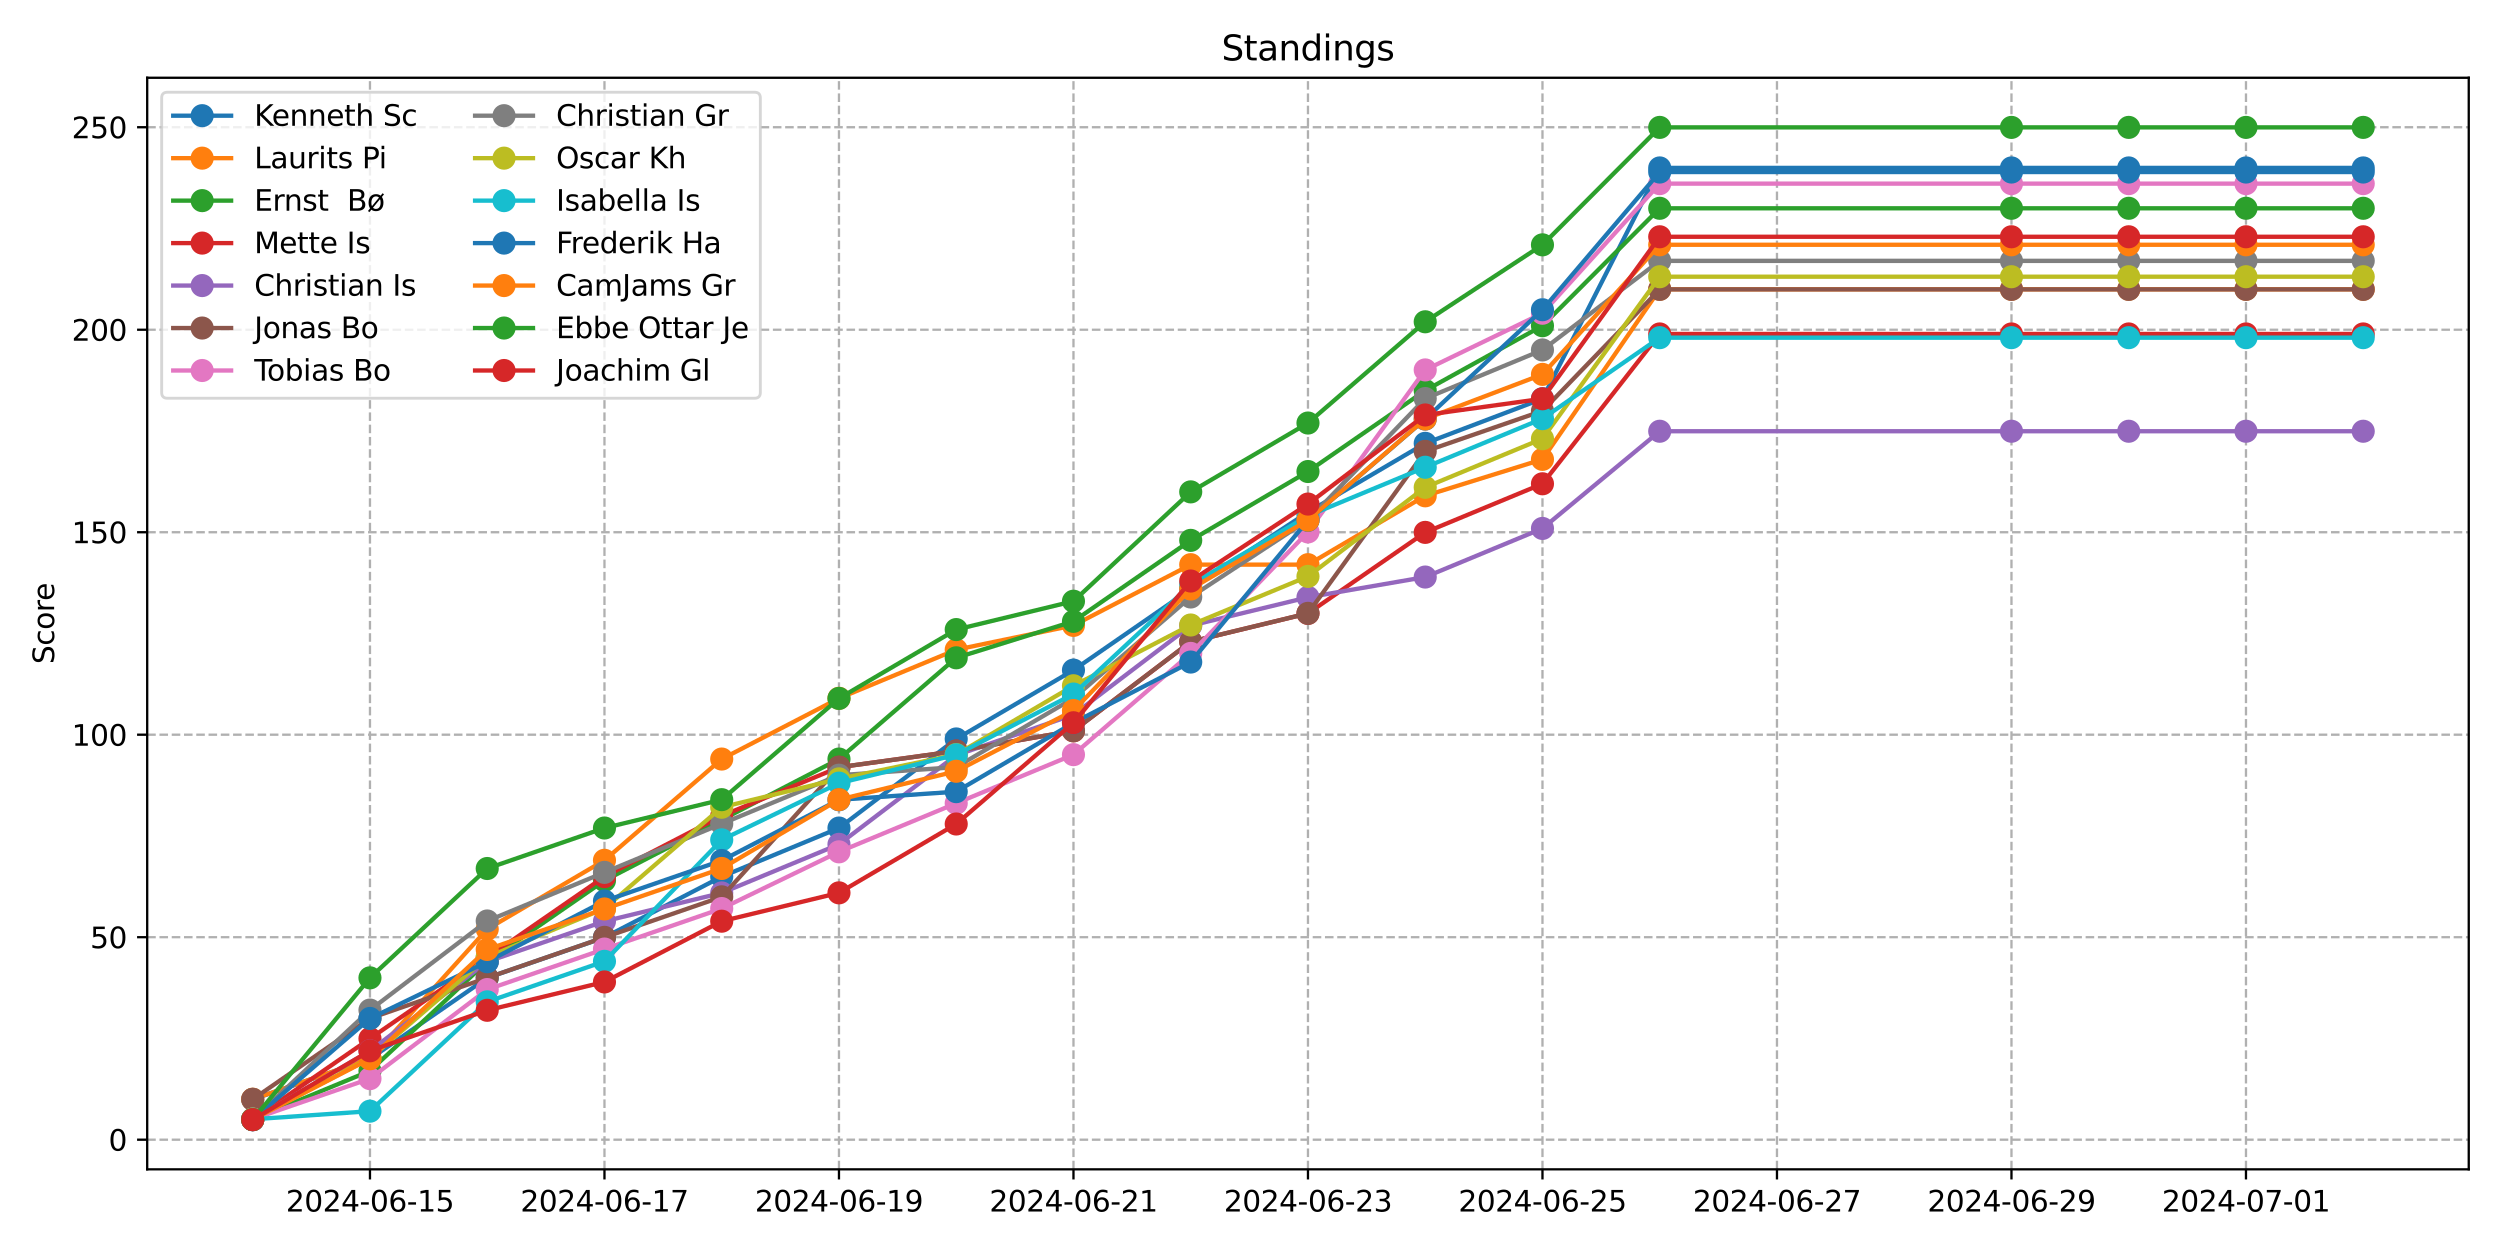 <?xml version="1.0" encoding="utf-8" standalone="no"?>
<!DOCTYPE svg PUBLIC "-//W3C//DTD SVG 1.1//EN"
  "http://www.w3.org/Graphics/SVG/1.1/DTD/svg11.dtd">
<svg xmlns:xlink="http://www.w3.org/1999/xlink" width="864pt" height="432pt" viewBox="0 0 864 432" xmlns="http://www.w3.org/2000/svg" version="1.1">
 <defs>
  <style type="text/css">*{stroke-linejoin: round; stroke-linecap: butt}</style>
 </defs>
 <g id="figure_1">
  <g id="patch_1">
   <path d="M 0 432 
L 864 432 
L 864 0 
L 0 0 
z
" style="fill: #ffffff"/>
  </g>
  <g id="axes_1">
   <g id="patch_2">
    <path d="M 50.87 404.12 
L 853.2 404.12 
L 853.2 26.88 
L 50.87 26.88 
z
" style="fill: #ffffff"/>
   </g>
   <g id="matplotlib.axis_1">
    <g id="xtick_1">
     <g id="line2d_1">
      <path d="M 127.861 404.12 
L 127.861 26.88 
" clip-path="url(#pa098c186c0)" style="fill: none; stroke-dasharray: 2.96,1.28; stroke-dashoffset: 0; stroke: #b0b0b0; stroke-width: 0.8"/>
     </g>
     <g id="line2d_2">
      <defs>
       <path id="m061e77c1fb" d="M 0 0 
L 0 3.5 
" style="stroke: #000000; stroke-width: 0.8"/>
      </defs>
      <g>
       <use xlink:href="#m061e77c1fb" x="127.861" y="404.12" style="stroke: #000000; stroke-width: 0.8"/>
      </g>
     </g>
     <g id="text_1">
      <!-- 2024-06-15 -->
      <g transform="translate(98.803 418.718) scale(0.1 -0.1)">
       <defs>
        <path id="DejaVuSans-32" d="M 1228 531 
L 3431 531 
L 3431 0 
L 469 0 
L 469 531 
Q 828 903 1448 1529 
Q 2069 2156 2228 2338 
Q 2531 2678 2651 2914 
Q 2772 3150 2772 3378 
Q 2772 3750 2511 3984 
Q 2250 4219 1831 4219 
Q 1534 4219 1204 4116 
Q 875 4013 500 3803 
L 500 4441 
Q 881 4594 1212 4672 
Q 1544 4750 1819 4750 
Q 2544 4750 2975 4387 
Q 3406 4025 3406 3419 
Q 3406 3131 3298 2873 
Q 3191 2616 2906 2266 
Q 2828 2175 2409 1742 
Q 1991 1309 1228 531 
z
" transform="scale(0.016)"/>
        <path id="DejaVuSans-30" d="M 2034 4250 
Q 1547 4250 1301 3770 
Q 1056 3291 1056 2328 
Q 1056 1369 1301 889 
Q 1547 409 2034 409 
Q 2525 409 2770 889 
Q 3016 1369 3016 2328 
Q 3016 3291 2770 3770 
Q 2525 4250 2034 4250 
z
M 2034 4750 
Q 2819 4750 3233 4129 
Q 3647 3509 3647 2328 
Q 3647 1150 3233 529 
Q 2819 -91 2034 -91 
Q 1250 -91 836 529 
Q 422 1150 422 2328 
Q 422 3509 836 4129 
Q 1250 4750 2034 4750 
z
" transform="scale(0.016)"/>
        <path id="DejaVuSans-34" d="M 2419 4116 
L 825 1625 
L 2419 1625 
L 2419 4116 
z
M 2253 4666 
L 3047 4666 
L 3047 1625 
L 3713 1625 
L 3713 1100 
L 3047 1100 
L 3047 0 
L 2419 0 
L 2419 1100 
L 313 1100 
L 313 1709 
L 2253 4666 
z
" transform="scale(0.016)"/>
        <path id="DejaVuSans-2d" d="M 313 2009 
L 1997 2009 
L 1997 1497 
L 313 1497 
L 313 2009 
z
" transform="scale(0.016)"/>
        <path id="DejaVuSans-36" d="M 2113 2584 
Q 1688 2584 1439 2293 
Q 1191 2003 1191 1497 
Q 1191 994 1439 701 
Q 1688 409 2113 409 
Q 2538 409 2786 701 
Q 3034 994 3034 1497 
Q 3034 2003 2786 2293 
Q 2538 2584 2113 2584 
z
M 3366 4563 
L 3366 3988 
Q 3128 4100 2886 4159 
Q 2644 4219 2406 4219 
Q 1781 4219 1451 3797 
Q 1122 3375 1075 2522 
Q 1259 2794 1537 2939 
Q 1816 3084 2150 3084 
Q 2853 3084 3261 2657 
Q 3669 2231 3669 1497 
Q 3669 778 3244 343 
Q 2819 -91 2113 -91 
Q 1303 -91 875 529 
Q 447 1150 447 2328 
Q 447 3434 972 4092 
Q 1497 4750 2381 4750 
Q 2619 4750 2861 4703 
Q 3103 4656 3366 4563 
z
" transform="scale(0.016)"/>
        <path id="DejaVuSans-31" d="M 794 531 
L 1825 531 
L 1825 4091 
L 703 3866 
L 703 4441 
L 1819 4666 
L 2450 4666 
L 2450 531 
L 3481 531 
L 3481 0 
L 794 0 
L 794 531 
z
" transform="scale(0.016)"/>
        <path id="DejaVuSans-35" d="M 691 4666 
L 3169 4666 
L 3169 4134 
L 1269 4134 
L 1269 2991 
Q 1406 3038 1543 3061 
Q 1681 3084 1819 3084 
Q 2600 3084 3056 2656 
Q 3513 2228 3513 1497 
Q 3513 744 3044 326 
Q 2575 -91 1722 -91 
Q 1428 -91 1123 -41 
Q 819 9 494 109 
L 494 744 
Q 775 591 1075 516 
Q 1375 441 1709 441 
Q 2250 441 2565 725 
Q 2881 1009 2881 1497 
Q 2881 1984 2565 2268 
Q 2250 2553 1709 2553 
Q 1456 2553 1204 2497 
Q 953 2441 691 2322 
L 691 4666 
z
" transform="scale(0.016)"/>
       </defs>
       <use xlink:href="#DejaVuSans-32"/>
       <use xlink:href="#DejaVuSans-30" x="63.623"/>
       <use xlink:href="#DejaVuSans-32" x="127.246"/>
       <use xlink:href="#DejaVuSans-34" x="190.869"/>
       <use xlink:href="#DejaVuSans-2d" x="254.492"/>
       <use xlink:href="#DejaVuSans-30" x="290.576"/>
       <use xlink:href="#DejaVuSans-36" x="354.199"/>
       <use xlink:href="#DejaVuSans-2d" x="417.822"/>
       <use xlink:href="#DejaVuSans-31" x="453.906"/>
       <use xlink:href="#DejaVuSans-35" x="517.529"/>
      </g>
     </g>
    </g>
    <g id="xtick_2">
     <g id="line2d_3">
      <path d="M 208.905 404.12 
L 208.905 26.88 
" clip-path="url(#pa098c186c0)" style="fill: none; stroke-dasharray: 2.96,1.28; stroke-dashoffset: 0; stroke: #b0b0b0; stroke-width: 0.8"/>
     </g>
     <g id="line2d_4">
      <g>
       <use xlink:href="#m061e77c1fb" x="208.905" y="404.12" style="stroke: #000000; stroke-width: 0.8"/>
      </g>
     </g>
     <g id="text_2">
      <!-- 2024-06-17 -->
      <g transform="translate(179.847 418.718) scale(0.1 -0.1)">
       <defs>
        <path id="DejaVuSans-37" d="M 525 4666 
L 3525 4666 
L 3525 4397 
L 1831 0 
L 1172 0 
L 2766 4134 
L 525 4134 
L 525 4666 
z
" transform="scale(0.016)"/>
       </defs>
       <use xlink:href="#DejaVuSans-32"/>
       <use xlink:href="#DejaVuSans-30" x="63.623"/>
       <use xlink:href="#DejaVuSans-32" x="127.246"/>
       <use xlink:href="#DejaVuSans-34" x="190.869"/>
       <use xlink:href="#DejaVuSans-2d" x="254.492"/>
       <use xlink:href="#DejaVuSans-30" x="290.576"/>
       <use xlink:href="#DejaVuSans-36" x="354.199"/>
       <use xlink:href="#DejaVuSans-2d" x="417.822"/>
       <use xlink:href="#DejaVuSans-31" x="453.906"/>
       <use xlink:href="#DejaVuSans-37" x="517.529"/>
      </g>
     </g>
    </g>
    <g id="xtick_3">
     <g id="line2d_5">
      <path d="M 289.948 404.12 
L 289.948 26.88 
" clip-path="url(#pa098c186c0)" style="fill: none; stroke-dasharray: 2.96,1.28; stroke-dashoffset: 0; stroke: #b0b0b0; stroke-width: 0.8"/>
     </g>
     <g id="line2d_6">
      <g>
       <use xlink:href="#m061e77c1fb" x="289.948" y="404.12" style="stroke: #000000; stroke-width: 0.8"/>
      </g>
     </g>
     <g id="text_3">
      <!-- 2024-06-19 -->
      <g transform="translate(260.89 418.718) scale(0.1 -0.1)">
       <defs>
        <path id="DejaVuSans-39" d="M 703 97 
L 703 672 
Q 941 559 1184 500 
Q 1428 441 1663 441 
Q 2288 441 2617 861 
Q 2947 1281 2994 2138 
Q 2813 1869 2534 1725 
Q 2256 1581 1919 1581 
Q 1219 1581 811 2004 
Q 403 2428 403 3163 
Q 403 3881 828 4315 
Q 1253 4750 1959 4750 
Q 2769 4750 3195 4129 
Q 3622 3509 3622 2328 
Q 3622 1225 3098 567 
Q 2575 -91 1691 -91 
Q 1453 -91 1209 -44 
Q 966 3 703 97 
z
M 1959 2075 
Q 2384 2075 2632 2365 
Q 2881 2656 2881 3163 
Q 2881 3666 2632 3958 
Q 2384 4250 1959 4250 
Q 1534 4250 1286 3958 
Q 1038 3666 1038 3163 
Q 1038 2656 1286 2365 
Q 1534 2075 1959 2075 
z
" transform="scale(0.016)"/>
       </defs>
       <use xlink:href="#DejaVuSans-32"/>
       <use xlink:href="#DejaVuSans-30" x="63.623"/>
       <use xlink:href="#DejaVuSans-32" x="127.246"/>
       <use xlink:href="#DejaVuSans-34" x="190.869"/>
       <use xlink:href="#DejaVuSans-2d" x="254.492"/>
       <use xlink:href="#DejaVuSans-30" x="290.576"/>
       <use xlink:href="#DejaVuSans-36" x="354.199"/>
       <use xlink:href="#DejaVuSans-2d" x="417.822"/>
       <use xlink:href="#DejaVuSans-31" x="453.906"/>
       <use xlink:href="#DejaVuSans-39" x="517.529"/>
      </g>
     </g>
    </g>
    <g id="xtick_4">
     <g id="line2d_7">
      <path d="M 370.992 404.12 
L 370.992 26.88 
" clip-path="url(#pa098c186c0)" style="fill: none; stroke-dasharray: 2.96,1.28; stroke-dashoffset: 0; stroke: #b0b0b0; stroke-width: 0.8"/>
     </g>
     <g id="line2d_8">
      <g>
       <use xlink:href="#m061e77c1fb" x="370.992" y="404.12" style="stroke: #000000; stroke-width: 0.8"/>
      </g>
     </g>
     <g id="text_4">
      <!-- 2024-06-21 -->
      <g transform="translate(341.934 418.718) scale(0.1 -0.1)">
       <use xlink:href="#DejaVuSans-32"/>
       <use xlink:href="#DejaVuSans-30" x="63.623"/>
       <use xlink:href="#DejaVuSans-32" x="127.246"/>
       <use xlink:href="#DejaVuSans-34" x="190.869"/>
       <use xlink:href="#DejaVuSans-2d" x="254.492"/>
       <use xlink:href="#DejaVuSans-30" x="290.576"/>
       <use xlink:href="#DejaVuSans-36" x="354.199"/>
       <use xlink:href="#DejaVuSans-2d" x="417.822"/>
       <use xlink:href="#DejaVuSans-32" x="453.906"/>
       <use xlink:href="#DejaVuSans-31" x="517.529"/>
      </g>
     </g>
    </g>
    <g id="xtick_5">
     <g id="line2d_9">
      <path d="M 452.035 404.12 
L 452.035 26.88 
" clip-path="url(#pa098c186c0)" style="fill: none; stroke-dasharray: 2.96,1.28; stroke-dashoffset: 0; stroke: #b0b0b0; stroke-width: 0.8"/>
     </g>
     <g id="line2d_10">
      <g>
       <use xlink:href="#m061e77c1fb" x="452.035" y="404.12" style="stroke: #000000; stroke-width: 0.8"/>
      </g>
     </g>
     <g id="text_5">
      <!-- 2024-06-23 -->
      <g transform="translate(422.977 418.718) scale(0.1 -0.1)">
       <defs>
        <path id="DejaVuSans-33" d="M 2597 2516 
Q 3050 2419 3304 2112 
Q 3559 1806 3559 1356 
Q 3559 666 3084 287 
Q 2609 -91 1734 -91 
Q 1441 -91 1130 -33 
Q 819 25 488 141 
L 488 750 
Q 750 597 1062 519 
Q 1375 441 1716 441 
Q 2309 441 2620 675 
Q 2931 909 2931 1356 
Q 2931 1769 2642 2001 
Q 2353 2234 1838 2234 
L 1294 2234 
L 1294 2753 
L 1863 2753 
Q 2328 2753 2575 2939 
Q 2822 3125 2822 3475 
Q 2822 3834 2567 4026 
Q 2313 4219 1838 4219 
Q 1578 4219 1281 4162 
Q 984 4106 628 3988 
L 628 4550 
Q 988 4650 1302 4700 
Q 1616 4750 1894 4750 
Q 2613 4750 3031 4423 
Q 3450 4097 3450 3541 
Q 3450 3153 3228 2886 
Q 3006 2619 2597 2516 
z
" transform="scale(0.016)"/>
       </defs>
       <use xlink:href="#DejaVuSans-32"/>
       <use xlink:href="#DejaVuSans-30" x="63.623"/>
       <use xlink:href="#DejaVuSans-32" x="127.246"/>
       <use xlink:href="#DejaVuSans-34" x="190.869"/>
       <use xlink:href="#DejaVuSans-2d" x="254.492"/>
       <use xlink:href="#DejaVuSans-30" x="290.576"/>
       <use xlink:href="#DejaVuSans-36" x="354.199"/>
       <use xlink:href="#DejaVuSans-2d" x="417.822"/>
       <use xlink:href="#DejaVuSans-32" x="453.906"/>
       <use xlink:href="#DejaVuSans-33" x="517.529"/>
      </g>
     </g>
    </g>
    <g id="xtick_6">
     <g id="line2d_11">
      <path d="M 533.078 404.12 
L 533.078 26.88 
" clip-path="url(#pa098c186c0)" style="fill: none; stroke-dasharray: 2.96,1.28; stroke-dashoffset: 0; stroke: #b0b0b0; stroke-width: 0.8"/>
     </g>
     <g id="line2d_12">
      <g>
       <use xlink:href="#m061e77c1fb" x="533.078" y="404.12" style="stroke: #000000; stroke-width: 0.8"/>
      </g>
     </g>
     <g id="text_6">
      <!-- 2024-06-25 -->
      <g transform="translate(504.021 418.718) scale(0.1 -0.1)">
       <use xlink:href="#DejaVuSans-32"/>
       <use xlink:href="#DejaVuSans-30" x="63.623"/>
       <use xlink:href="#DejaVuSans-32" x="127.246"/>
       <use xlink:href="#DejaVuSans-34" x="190.869"/>
       <use xlink:href="#DejaVuSans-2d" x="254.492"/>
       <use xlink:href="#DejaVuSans-30" x="290.576"/>
       <use xlink:href="#DejaVuSans-36" x="354.199"/>
       <use xlink:href="#DejaVuSans-2d" x="417.822"/>
       <use xlink:href="#DejaVuSans-32" x="453.906"/>
       <use xlink:href="#DejaVuSans-35" x="517.529"/>
      </g>
     </g>
    </g>
    <g id="xtick_7">
     <g id="line2d_13">
      <path d="M 614.122 404.12 
L 614.122 26.88 
" clip-path="url(#pa098c186c0)" style="fill: none; stroke-dasharray: 2.96,1.28; stroke-dashoffset: 0; stroke: #b0b0b0; stroke-width: 0.8"/>
     </g>
     <g id="line2d_14">
      <g>
       <use xlink:href="#m061e77c1fb" x="614.122" y="404.12" style="stroke: #000000; stroke-width: 0.8"/>
      </g>
     </g>
     <g id="text_7">
      <!-- 2024-06-27 -->
      <g transform="translate(585.064 418.718) scale(0.1 -0.1)">
       <use xlink:href="#DejaVuSans-32"/>
       <use xlink:href="#DejaVuSans-30" x="63.623"/>
       <use xlink:href="#DejaVuSans-32" x="127.246"/>
       <use xlink:href="#DejaVuSans-34" x="190.869"/>
       <use xlink:href="#DejaVuSans-2d" x="254.492"/>
       <use xlink:href="#DejaVuSans-30" x="290.576"/>
       <use xlink:href="#DejaVuSans-36" x="354.199"/>
       <use xlink:href="#DejaVuSans-2d" x="417.822"/>
       <use xlink:href="#DejaVuSans-32" x="453.906"/>
       <use xlink:href="#DejaVuSans-37" x="517.529"/>
      </g>
     </g>
    </g>
    <g id="xtick_8">
     <g id="line2d_15">
      <path d="M 695.165 404.12 
L 695.165 26.88 
" clip-path="url(#pa098c186c0)" style="fill: none; stroke-dasharray: 2.96,1.28; stroke-dashoffset: 0; stroke: #b0b0b0; stroke-width: 0.8"/>
     </g>
     <g id="line2d_16">
      <g>
       <use xlink:href="#m061e77c1fb" x="695.165" y="404.12" style="stroke: #000000; stroke-width: 0.8"/>
      </g>
     </g>
     <g id="text_8">
      <!-- 2024-06-29 -->
      <g transform="translate(666.107 418.718) scale(0.1 -0.1)">
       <use xlink:href="#DejaVuSans-32"/>
       <use xlink:href="#DejaVuSans-30" x="63.623"/>
       <use xlink:href="#DejaVuSans-32" x="127.246"/>
       <use xlink:href="#DejaVuSans-34" x="190.869"/>
       <use xlink:href="#DejaVuSans-2d" x="254.492"/>
       <use xlink:href="#DejaVuSans-30" x="290.576"/>
       <use xlink:href="#DejaVuSans-36" x="354.199"/>
       <use xlink:href="#DejaVuSans-2d" x="417.822"/>
       <use xlink:href="#DejaVuSans-32" x="453.906"/>
       <use xlink:href="#DejaVuSans-39" x="517.529"/>
      </g>
     </g>
    </g>
    <g id="xtick_9">
     <g id="line2d_17">
      <path d="M 776.209 404.12 
L 776.209 26.88 
" clip-path="url(#pa098c186c0)" style="fill: none; stroke-dasharray: 2.96,1.28; stroke-dashoffset: 0; stroke: #b0b0b0; stroke-width: 0.8"/>
     </g>
     <g id="line2d_18">
      <g>
       <use xlink:href="#m061e77c1fb" x="776.209" y="404.12" style="stroke: #000000; stroke-width: 0.8"/>
      </g>
     </g>
     <g id="text_9">
      <!-- 2024-07-01 -->
      <g transform="translate(747.151 418.718) scale(0.1 -0.1)">
       <use xlink:href="#DejaVuSans-32"/>
       <use xlink:href="#DejaVuSans-30" x="63.623"/>
       <use xlink:href="#DejaVuSans-32" x="127.246"/>
       <use xlink:href="#DejaVuSans-34" x="190.869"/>
       <use xlink:href="#DejaVuSans-2d" x="254.492"/>
       <use xlink:href="#DejaVuSans-30" x="290.576"/>
       <use xlink:href="#DejaVuSans-37" x="354.199"/>
       <use xlink:href="#DejaVuSans-2d" x="417.822"/>
       <use xlink:href="#DejaVuSans-30" x="453.906"/>
       <use xlink:href="#DejaVuSans-31" x="517.529"/>
      </g>
     </g>
    </g>
   </g>
   <g id="matplotlib.axis_2">
    <g id="ytick_1">
     <g id="line2d_19">
      <path d="M 50.87 393.879 
L 853.2 393.879 
" clip-path="url(#pa098c186c0)" style="fill: none; stroke-dasharray: 2.96,1.28; stroke-dashoffset: 0; stroke: #b0b0b0; stroke-width: 0.8"/>
     </g>
     <g id="line2d_20">
      <defs>
       <path id="mbd5410503e" d="M 0 0 
L -3.5 0 
" style="stroke: #000000; stroke-width: 0.8"/>
      </defs>
      <g>
       <use xlink:href="#mbd5410503e" x="50.87" y="393.879" style="stroke: #000000; stroke-width: 0.8"/>
      </g>
     </g>
     <g id="text_10">
      <!-- 0 -->
      <g transform="translate(37.508 397.678) scale(0.1 -0.1)">
       <use xlink:href="#DejaVuSans-30"/>
      </g>
     </g>
    </g>
    <g id="ytick_2">
     <g id="line2d_21">
      <path d="M 50.87 323.899 
L 853.2 323.899 
" clip-path="url(#pa098c186c0)" style="fill: none; stroke-dasharray: 2.96,1.28; stroke-dashoffset: 0; stroke: #b0b0b0; stroke-width: 0.8"/>
     </g>
     <g id="line2d_22">
      <g>
       <use xlink:href="#mbd5410503e" x="50.87" y="323.899" style="stroke: #000000; stroke-width: 0.8"/>
      </g>
     </g>
     <g id="text_11">
      <!-- 50 -->
      <g transform="translate(31.145 327.698) scale(0.1 -0.1)">
       <use xlink:href="#DejaVuSans-35"/>
       <use xlink:href="#DejaVuSans-30" x="63.623"/>
      </g>
     </g>
    </g>
    <g id="ytick_3">
     <g id="line2d_23">
      <path d="M 50.87 253.918 
L 853.2 253.918 
" clip-path="url(#pa098c186c0)" style="fill: none; stroke-dasharray: 2.96,1.28; stroke-dashoffset: 0; stroke: #b0b0b0; stroke-width: 0.8"/>
     </g>
     <g id="line2d_24">
      <g>
       <use xlink:href="#mbd5410503e" x="50.87" y="253.918" style="stroke: #000000; stroke-width: 0.8"/>
      </g>
     </g>
     <g id="text_12">
      <!-- 100 -->
      <g transform="translate(24.782 257.718) scale(0.1 -0.1)">
       <use xlink:href="#DejaVuSans-31"/>
       <use xlink:href="#DejaVuSans-30" x="63.623"/>
       <use xlink:href="#DejaVuSans-30" x="127.246"/>
      </g>
     </g>
    </g>
    <g id="ytick_4">
     <g id="line2d_25">
      <path d="M 50.87 183.938 
L 853.2 183.938 
" clip-path="url(#pa098c186c0)" style="fill: none; stroke-dasharray: 2.96,1.28; stroke-dashoffset: 0; stroke: #b0b0b0; stroke-width: 0.8"/>
     </g>
     <g id="line2d_26">
      <g>
       <use xlink:href="#mbd5410503e" x="50.87" y="183.938" style="stroke: #000000; stroke-width: 0.8"/>
      </g>
     </g>
     <g id="text_13">
      <!-- 150 -->
      <g transform="translate(24.782 187.737) scale(0.1 -0.1)">
       <use xlink:href="#DejaVuSans-31"/>
       <use xlink:href="#DejaVuSans-35" x="63.623"/>
       <use xlink:href="#DejaVuSans-30" x="127.246"/>
      </g>
     </g>
    </g>
    <g id="ytick_5">
     <g id="line2d_27">
      <path d="M 50.87 113.958 
L 853.2 113.958 
" clip-path="url(#pa098c186c0)" style="fill: none; stroke-dasharray: 2.96,1.28; stroke-dashoffset: 0; stroke: #b0b0b0; stroke-width: 0.8"/>
     </g>
     <g id="line2d_28">
      <g>
       <use xlink:href="#mbd5410503e" x="50.87" y="113.958" style="stroke: #000000; stroke-width: 0.8"/>
      </g>
     </g>
     <g id="text_14">
      <!-- 200 -->
      <g transform="translate(24.782 117.757) scale(0.1 -0.1)">
       <use xlink:href="#DejaVuSans-32"/>
       <use xlink:href="#DejaVuSans-30" x="63.623"/>
       <use xlink:href="#DejaVuSans-30" x="127.246"/>
      </g>
     </g>
    </g>
    <g id="ytick_6">
     <g id="line2d_29">
      <path d="M 50.87 43.977 
L 853.2 43.977 
" clip-path="url(#pa098c186c0)" style="fill: none; stroke-dasharray: 2.96,1.28; stroke-dashoffset: 0; stroke: #b0b0b0; stroke-width: 0.8"/>
     </g>
     <g id="line2d_30">
      <g>
       <use xlink:href="#mbd5410503e" x="50.87" y="43.977" style="stroke: #000000; stroke-width: 0.8"/>
      </g>
     </g>
     <g id="text_15">
      <!-- 250 -->
      <g transform="translate(24.782 47.776) scale(0.1 -0.1)">
       <use xlink:href="#DejaVuSans-32"/>
       <use xlink:href="#DejaVuSans-35" x="63.623"/>
       <use xlink:href="#DejaVuSans-30" x="127.246"/>
      </g>
     </g>
    </g>
    <g id="text_16">
     <!-- Score -->
     <g transform="translate(18.703 229.502) rotate(-90) scale(0.1 -0.1)">
      <defs>
       <path id="DejaVuSans-53" d="M 3425 4513 
L 3425 3897 
Q 3066 4069 2747 4153 
Q 2428 4238 2131 4238 
Q 1616 4238 1336 4038 
Q 1056 3838 1056 3469 
Q 1056 3159 1242 3001 
Q 1428 2844 1947 2747 
L 2328 2669 
Q 3034 2534 3370 2195 
Q 3706 1856 3706 1288 
Q 3706 609 3251 259 
Q 2797 -91 1919 -91 
Q 1588 -91 1214 -16 
Q 841 59 441 206 
L 441 856 
Q 825 641 1194 531 
Q 1563 422 1919 422 
Q 2459 422 2753 634 
Q 3047 847 3047 1241 
Q 3047 1584 2836 1778 
Q 2625 1972 2144 2069 
L 1759 2144 
Q 1053 2284 737 2584 
Q 422 2884 422 3419 
Q 422 4038 858 4394 
Q 1294 4750 2059 4750 
Q 2388 4750 2728 4690 
Q 3069 4631 3425 4513 
z
" transform="scale(0.016)"/>
       <path id="DejaVuSans-63" d="M 3122 3366 
L 3122 2828 
Q 2878 2963 2633 3030 
Q 2388 3097 2138 3097 
Q 1578 3097 1268 2742 
Q 959 2388 959 1747 
Q 959 1106 1268 751 
Q 1578 397 2138 397 
Q 2388 397 2633 464 
Q 2878 531 3122 666 
L 3122 134 
Q 2881 22 2623 -34 
Q 2366 -91 2075 -91 
Q 1284 -91 818 406 
Q 353 903 353 1747 
Q 353 2603 823 3093 
Q 1294 3584 2113 3584 
Q 2378 3584 2631 3529 
Q 2884 3475 3122 3366 
z
" transform="scale(0.016)"/>
       <path id="DejaVuSans-6f" d="M 1959 3097 
Q 1497 3097 1228 2736 
Q 959 2375 959 1747 
Q 959 1119 1226 758 
Q 1494 397 1959 397 
Q 2419 397 2687 759 
Q 2956 1122 2956 1747 
Q 2956 2369 2687 2733 
Q 2419 3097 1959 3097 
z
M 1959 3584 
Q 2709 3584 3137 3096 
Q 3566 2609 3566 1747 
Q 3566 888 3137 398 
Q 2709 -91 1959 -91 
Q 1206 -91 779 398 
Q 353 888 353 1747 
Q 353 2609 779 3096 
Q 1206 3584 1959 3584 
z
" transform="scale(0.016)"/>
       <path id="DejaVuSans-72" d="M 2631 2963 
Q 2534 3019 2420 3045 
Q 2306 3072 2169 3072 
Q 1681 3072 1420 2755 
Q 1159 2438 1159 1844 
L 1159 0 
L 581 0 
L 581 3500 
L 1159 3500 
L 1159 2956 
Q 1341 3275 1631 3429 
Q 1922 3584 2338 3584 
Q 2397 3584 2469 3576 
Q 2541 3569 2628 3553 
L 2631 2963 
z
" transform="scale(0.016)"/>
       <path id="DejaVuSans-65" d="M 3597 1894 
L 3597 1613 
L 953 1613 
Q 991 1019 1311 708 
Q 1631 397 2203 397 
Q 2534 397 2845 478 
Q 3156 559 3463 722 
L 3463 178 
Q 3153 47 2828 -22 
Q 2503 -91 2169 -91 
Q 1331 -91 842 396 
Q 353 884 353 1716 
Q 353 2575 817 3079 
Q 1281 3584 2069 3584 
Q 2775 3584 3186 3129 
Q 3597 2675 3597 1894 
z
M 3022 2063 
Q 3016 2534 2758 2815 
Q 2500 3097 2075 3097 
Q 1594 3097 1305 2825 
Q 1016 2553 972 2059 
L 3022 2063 
z
" transform="scale(0.016)"/>
      </defs>
      <use xlink:href="#DejaVuSans-53"/>
      <use xlink:href="#DejaVuSans-63" x="63.477"/>
      <use xlink:href="#DejaVuSans-6f" x="118.457"/>
      <use xlink:href="#DejaVuSans-72" x="179.639"/>
      <use xlink:href="#DejaVuSans-65" x="218.502"/>
     </g>
    </g>
   </g>
   <g id="line2d_31">
    <path d="M 87.34 379.947 
L 127.861 365.951 
L 168.383 337.959 
L 208.905 323.963 
L 249.426 302.969 
L 289.948 286.173 
L 330.47 255.382 
L 370.992 231.589 
L 411.513 203.596 
L 452.035 177.004 
L 492.557 153.211 
L 533.078 137.815 
L 573.6 58.037 
L 695.165 58.037 
L 735.687 58.037 
L 776.209 58.037 
L 816.73 58.037 
" clip-path="url(#pa098c186c0)" style="fill: none; stroke: #1f77b4; stroke-width: 1.5; stroke-linecap: square"/>
    <defs>
     <path id="m133d899d9e" d="M 0 3.5 
C 0.928 3.5 1.819 3.131 2.475 2.475 
C 3.131 1.819 3.5 0.928 3.5 0 
C 3.5 -0.928 3.131 -1.819 2.475 -2.475 
C 1.819 -3.131 0.928 -3.5 0 -3.5 
C -0.928 -3.5 -1.819 -3.131 -2.475 -2.475 
C -3.131 -1.819 -3.5 -0.928 -3.5 0 
C -3.5 0.928 -3.131 1.819 -2.475 2.475 
C -1.819 3.131 -0.928 3.5 0 3.5 
z
" style="stroke: #1f77b4"/>
    </defs>
    <g clip-path="url(#pa098c186c0)">
     <use xlink:href="#m133d899d9e" x="87.34" y="379.947" style="fill: #1f77b4; stroke: #1f77b4"/>
     <use xlink:href="#m133d899d9e" x="127.861" y="365.951" style="fill: #1f77b4; stroke: #1f77b4"/>
     <use xlink:href="#m133d899d9e" x="168.383" y="337.959" style="fill: #1f77b4; stroke: #1f77b4"/>
     <use xlink:href="#m133d899d9e" x="208.905" y="323.963" style="fill: #1f77b4; stroke: #1f77b4"/>
     <use xlink:href="#m133d899d9e" x="249.426" y="302.969" style="fill: #1f77b4; stroke: #1f77b4"/>
     <use xlink:href="#m133d899d9e" x="289.948" y="286.173" style="fill: #1f77b4; stroke: #1f77b4"/>
     <use xlink:href="#m133d899d9e" x="330.47" y="255.382" style="fill: #1f77b4; stroke: #1f77b4"/>
     <use xlink:href="#m133d899d9e" x="370.992" y="231.589" style="fill: #1f77b4; stroke: #1f77b4"/>
     <use xlink:href="#m133d899d9e" x="411.513" y="203.596" style="fill: #1f77b4; stroke: #1f77b4"/>
     <use xlink:href="#m133d899d9e" x="452.035" y="177.004" style="fill: #1f77b4; stroke: #1f77b4"/>
     <use xlink:href="#m133d899d9e" x="492.557" y="153.211" style="fill: #1f77b4; stroke: #1f77b4"/>
     <use xlink:href="#m133d899d9e" x="533.078" y="137.815" style="fill: #1f77b4; stroke: #1f77b4"/>
     <use xlink:href="#m133d899d9e" x="573.6" y="58.037" style="fill: #1f77b4; stroke: #1f77b4"/>
     <use xlink:href="#m133d899d9e" x="695.165" y="58.037" style="fill: #1f77b4; stroke: #1f77b4"/>
     <use xlink:href="#m133d899d9e" x="735.687" y="58.037" style="fill: #1f77b4; stroke: #1f77b4"/>
     <use xlink:href="#m133d899d9e" x="776.209" y="58.037" style="fill: #1f77b4; stroke: #1f77b4"/>
     <use xlink:href="#m133d899d9e" x="816.73" y="58.037" style="fill: #1f77b4; stroke: #1f77b4"/>
    </g>
   </g>
   <g id="line2d_32">
    <path d="M 87.34 379.895 
L 127.861 365.899 
L 168.383 321.111 
L 208.905 297.318 
L 249.426 262.328 
L 289.948 241.333 
L 330.47 224.538 
L 370.992 216.14 
L 411.513 195.146 
L 452.035 195.146 
L 492.557 171.353 
L 533.078 158.757 
L 573.6 99.973 
L 695.165 99.973 
L 735.687 99.973 
L 776.209 99.973 
L 816.73 99.973 
" clip-path="url(#pa098c186c0)" style="fill: none; stroke: #ff7f0e; stroke-width: 1.5; stroke-linecap: square"/>
    <defs>
     <path id="mafc14dfd9c" d="M 0 3.5 
C 0.928 3.5 1.819 3.131 2.475 2.475 
C 3.131 1.819 3.5 0.928 3.5 0 
C 3.5 -0.928 3.131 -1.819 2.475 -2.475 
C 1.819 -3.131 0.928 -3.5 0 -3.5 
C -0.928 -3.5 -1.819 -3.131 -2.475 -2.475 
C -3.131 -1.819 -3.5 -0.928 -3.5 0 
C -3.5 0.928 -3.131 1.819 -2.475 2.475 
C -1.819 3.131 -0.928 3.5 0 3.5 
z
" style="stroke: #ff7f0e"/>
    </defs>
    <g clip-path="url(#pa098c186c0)">
     <use xlink:href="#mafc14dfd9c" x="87.34" y="379.895" style="fill: #ff7f0e; stroke: #ff7f0e"/>
     <use xlink:href="#mafc14dfd9c" x="127.861" y="365.899" style="fill: #ff7f0e; stroke: #ff7f0e"/>
     <use xlink:href="#mafc14dfd9c" x="168.383" y="321.111" style="fill: #ff7f0e; stroke: #ff7f0e"/>
     <use xlink:href="#mafc14dfd9c" x="208.905" y="297.318" style="fill: #ff7f0e; stroke: #ff7f0e"/>
     <use xlink:href="#mafc14dfd9c" x="249.426" y="262.328" style="fill: #ff7f0e; stroke: #ff7f0e"/>
     <use xlink:href="#mafc14dfd9c" x="289.948" y="241.333" style="fill: #ff7f0e; stroke: #ff7f0e"/>
     <use xlink:href="#mafc14dfd9c" x="330.47" y="224.538" style="fill: #ff7f0e; stroke: #ff7f0e"/>
     <use xlink:href="#mafc14dfd9c" x="370.992" y="216.14" style="fill: #ff7f0e; stroke: #ff7f0e"/>
     <use xlink:href="#mafc14dfd9c" x="411.513" y="195.146" style="fill: #ff7f0e; stroke: #ff7f0e"/>
     <use xlink:href="#mafc14dfd9c" x="452.035" y="195.146" style="fill: #ff7f0e; stroke: #ff7f0e"/>
     <use xlink:href="#mafc14dfd9c" x="492.557" y="171.353" style="fill: #ff7f0e; stroke: #ff7f0e"/>
     <use xlink:href="#mafc14dfd9c" x="533.078" y="158.757" style="fill: #ff7f0e; stroke: #ff7f0e"/>
     <use xlink:href="#mafc14dfd9c" x="573.6" y="99.973" style="fill: #ff7f0e; stroke: #ff7f0e"/>
     <use xlink:href="#mafc14dfd9c" x="695.165" y="99.973" style="fill: #ff7f0e; stroke: #ff7f0e"/>
     <use xlink:href="#mafc14dfd9c" x="735.687" y="99.973" style="fill: #ff7f0e; stroke: #ff7f0e"/>
     <use xlink:href="#mafc14dfd9c" x="776.209" y="99.973" style="fill: #ff7f0e; stroke: #ff7f0e"/>
     <use xlink:href="#mafc14dfd9c" x="816.73" y="99.973" style="fill: #ff7f0e; stroke: #ff7f0e"/>
    </g>
   </g>
   <g id="line2d_33">
    <path d="M 87.34 386.895 
L 127.861 370.099 
L 168.383 332.31 
L 208.905 304.318 
L 249.426 283.324 
L 289.948 262.33 
L 330.47 227.339 
L 370.992 214.743 
L 411.513 186.751 
L 452.035 162.957 
L 492.557 134.965 
L 533.078 112.572 
L 573.6 71.983 
L 695.165 71.983 
L 735.687 71.983 
L 776.209 71.983 
L 816.73 71.983 
" clip-path="url(#pa098c186c0)" style="fill: none; stroke: #2ca02c; stroke-width: 1.5; stroke-linecap: square"/>
    <defs>
     <path id="m4f8af14696" d="M 0 3.5 
C 0.928 3.5 1.819 3.131 2.475 2.475 
C 3.131 1.819 3.5 0.928 3.5 0 
C 3.5 -0.928 3.131 -1.819 2.475 -2.475 
C 1.819 -3.131 0.928 -3.5 0 -3.5 
C -0.928 -3.5 -1.819 -3.131 -2.475 -2.475 
C -3.131 -1.819 -3.5 -0.928 -3.5 0 
C -3.5 0.928 -3.131 1.819 -2.475 2.475 
C -1.819 3.131 -0.928 3.5 0 3.5 
z
" style="stroke: #2ca02c"/>
    </defs>
    <g clip-path="url(#pa098c186c0)">
     <use xlink:href="#m4f8af14696" x="87.34" y="386.895" style="fill: #2ca02c; stroke: #2ca02c"/>
     <use xlink:href="#m4f8af14696" x="127.861" y="370.099" style="fill: #2ca02c; stroke: #2ca02c"/>
     <use xlink:href="#m4f8af14696" x="168.383" y="332.31" style="fill: #2ca02c; stroke: #2ca02c"/>
     <use xlink:href="#m4f8af14696" x="208.905" y="304.318" style="fill: #2ca02c; stroke: #2ca02c"/>
     <use xlink:href="#m4f8af14696" x="249.426" y="283.324" style="fill: #2ca02c; stroke: #2ca02c"/>
     <use xlink:href="#m4f8af14696" x="289.948" y="262.33" style="fill: #2ca02c; stroke: #2ca02c"/>
     <use xlink:href="#m4f8af14696" x="330.47" y="227.339" style="fill: #2ca02c; stroke: #2ca02c"/>
     <use xlink:href="#m4f8af14696" x="370.992" y="214.743" style="fill: #2ca02c; stroke: #2ca02c"/>
     <use xlink:href="#m4f8af14696" x="411.513" y="186.751" style="fill: #2ca02c; stroke: #2ca02c"/>
     <use xlink:href="#m4f8af14696" x="452.035" y="162.957" style="fill: #2ca02c; stroke: #2ca02c"/>
     <use xlink:href="#m4f8af14696" x="492.557" y="134.965" style="fill: #2ca02c; stroke: #2ca02c"/>
     <use xlink:href="#m4f8af14696" x="533.078" y="112.572" style="fill: #2ca02c; stroke: #2ca02c"/>
     <use xlink:href="#m4f8af14696" x="573.6" y="71.983" style="fill: #2ca02c; stroke: #2ca02c"/>
     <use xlink:href="#m4f8af14696" x="695.165" y="71.983" style="fill: #2ca02c; stroke: #2ca02c"/>
     <use xlink:href="#m4f8af14696" x="735.687" y="71.983" style="fill: #2ca02c; stroke: #2ca02c"/>
     <use xlink:href="#m4f8af14696" x="776.209" y="71.983" style="fill: #2ca02c; stroke: #2ca02c"/>
     <use xlink:href="#m4f8af14696" x="816.73" y="71.983" style="fill: #2ca02c; stroke: #2ca02c"/>
    </g>
   </g>
   <g id="line2d_34">
    <path d="M 87.34 386.936 
L 127.861 358.943 
L 168.383 330.951 
L 208.905 302.959 
L 249.426 281.965 
L 289.948 265.17 
L 330.47 259.571 
L 370.992 252.573 
L 411.513 221.782 
L 452.035 211.985 
L 492.557 183.992 
L 533.078 167.197 
L 573.6 115.412 
L 695.165 115.412 
L 735.687 115.412 
L 776.209 115.412 
L 816.73 115.412 
" clip-path="url(#pa098c186c0)" style="fill: none; stroke: #d62728; stroke-width: 1.5; stroke-linecap: square"/>
    <defs>
     <path id="mbc45aaae7e" d="M 0 3.5 
C 0.928 3.5 1.819 3.131 2.475 2.475 
C 3.131 1.819 3.5 0.928 3.5 0 
C 3.5 -0.928 3.131 -1.819 2.475 -2.475 
C 1.819 -3.131 0.928 -3.5 0 -3.5 
C -0.928 -3.5 -1.819 -3.131 -2.475 -2.475 
C -3.131 -1.819 -3.5 -0.928 -3.5 0 
C -3.5 0.928 -3.131 1.819 -2.475 2.475 
C -1.819 3.131 -0.928 3.5 0 3.5 
z
" style="stroke: #d62728"/>
    </defs>
    <g clip-path="url(#pa098c186c0)">
     <use xlink:href="#mbc45aaae7e" x="87.34" y="386.936" style="fill: #d62728; stroke: #d62728"/>
     <use xlink:href="#mbc45aaae7e" x="127.861" y="358.943" style="fill: #d62728; stroke: #d62728"/>
     <use xlink:href="#mbc45aaae7e" x="168.383" y="330.951" style="fill: #d62728; stroke: #d62728"/>
     <use xlink:href="#mbc45aaae7e" x="208.905" y="302.959" style="fill: #d62728; stroke: #d62728"/>
     <use xlink:href="#mbc45aaae7e" x="249.426" y="281.965" style="fill: #d62728; stroke: #d62728"/>
     <use xlink:href="#mbc45aaae7e" x="289.948" y="265.17" style="fill: #d62728; stroke: #d62728"/>
     <use xlink:href="#mbc45aaae7e" x="330.47" y="259.571" style="fill: #d62728; stroke: #d62728"/>
     <use xlink:href="#mbc45aaae7e" x="370.992" y="252.573" style="fill: #d62728; stroke: #d62728"/>
     <use xlink:href="#mbc45aaae7e" x="411.513" y="221.782" style="fill: #d62728; stroke: #d62728"/>
     <use xlink:href="#mbc45aaae7e" x="452.035" y="211.985" style="fill: #d62728; stroke: #d62728"/>
     <use xlink:href="#mbc45aaae7e" x="492.557" y="183.992" style="fill: #d62728; stroke: #d62728"/>
     <use xlink:href="#mbc45aaae7e" x="533.078" y="167.197" style="fill: #d62728; stroke: #d62728"/>
     <use xlink:href="#mbc45aaae7e" x="573.6" y="115.412" style="fill: #d62728; stroke: #d62728"/>
     <use xlink:href="#mbc45aaae7e" x="695.165" y="115.412" style="fill: #d62728; stroke: #d62728"/>
     <use xlink:href="#mbc45aaae7e" x="735.687" y="115.412" style="fill: #d62728; stroke: #d62728"/>
     <use xlink:href="#mbc45aaae7e" x="776.209" y="115.412" style="fill: #d62728; stroke: #d62728"/>
     <use xlink:href="#mbc45aaae7e" x="816.73" y="115.412" style="fill: #d62728; stroke: #d62728"/>
    </g>
   </g>
   <g id="line2d_35">
    <path d="M 87.34 386.973 
L 127.861 363.179 
L 168.383 332.388 
L 208.905 318.392 
L 249.426 308.595 
L 289.948 291.799 
L 330.47 261.008 
L 370.992 247.012 
L 411.513 216.221 
L 452.035 206.423 
L 492.557 199.425 
L 533.078 182.63 
L 573.6 149.039 
L 695.165 149.039 
L 735.687 149.039 
L 776.209 149.039 
L 816.73 149.039 
" clip-path="url(#pa098c186c0)" style="fill: none; stroke: #9467bd; stroke-width: 1.5; stroke-linecap: square"/>
    <defs>
     <path id="m2da0a8c2d2" d="M 0 3.5 
C 0.928 3.5 1.819 3.131 2.475 2.475 
C 3.131 1.819 3.5 0.928 3.5 0 
C 3.5 -0.928 3.131 -1.819 2.475 -2.475 
C 1.819 -3.131 0.928 -3.5 0 -3.5 
C -0.928 -3.5 -1.819 -3.131 -2.475 -2.475 
C -3.131 -1.819 -3.5 -0.928 -3.5 0 
C -3.5 0.928 -3.131 1.819 -2.475 2.475 
C -1.819 3.131 -0.928 3.5 0 3.5 
z
" style="stroke: #9467bd"/>
    </defs>
    <g clip-path="url(#pa098c186c0)">
     <use xlink:href="#m2da0a8c2d2" x="87.34" y="386.973" style="fill: #9467bd; stroke: #9467bd"/>
     <use xlink:href="#m2da0a8c2d2" x="127.861" y="363.179" style="fill: #9467bd; stroke: #9467bd"/>
     <use xlink:href="#m2da0a8c2d2" x="168.383" y="332.388" style="fill: #9467bd; stroke: #9467bd"/>
     <use xlink:href="#m2da0a8c2d2" x="208.905" y="318.392" style="fill: #9467bd; stroke: #9467bd"/>
     <use xlink:href="#m2da0a8c2d2" x="249.426" y="308.595" style="fill: #9467bd; stroke: #9467bd"/>
     <use xlink:href="#m2da0a8c2d2" x="289.948" y="291.799" style="fill: #9467bd; stroke: #9467bd"/>
     <use xlink:href="#m2da0a8c2d2" x="330.47" y="261.008" style="fill: #9467bd; stroke: #9467bd"/>
     <use xlink:href="#m2da0a8c2d2" x="370.992" y="247.012" style="fill: #9467bd; stroke: #9467bd"/>
     <use xlink:href="#m2da0a8c2d2" x="411.513" y="216.221" style="fill: #9467bd; stroke: #9467bd"/>
     <use xlink:href="#m2da0a8c2d2" x="452.035" y="206.423" style="fill: #9467bd; stroke: #9467bd"/>
     <use xlink:href="#m2da0a8c2d2" x="492.557" y="199.425" style="fill: #9467bd; stroke: #9467bd"/>
     <use xlink:href="#m2da0a8c2d2" x="533.078" y="182.63" style="fill: #9467bd; stroke: #9467bd"/>
     <use xlink:href="#m2da0a8c2d2" x="573.6" y="149.039" style="fill: #9467bd; stroke: #9467bd"/>
     <use xlink:href="#m2da0a8c2d2" x="695.165" y="149.039" style="fill: #9467bd; stroke: #9467bd"/>
     <use xlink:href="#m2da0a8c2d2" x="735.687" y="149.039" style="fill: #9467bd; stroke: #9467bd"/>
     <use xlink:href="#m2da0a8c2d2" x="776.209" y="149.039" style="fill: #9467bd; stroke: #9467bd"/>
     <use xlink:href="#m2da0a8c2d2" x="816.73" y="149.039" style="fill: #9467bd; stroke: #9467bd"/>
    </g>
   </g>
   <g id="line2d_36">
    <path d="M 87.34 379.927 
L 127.861 351.935 
L 168.383 337.939 
L 208.905 323.943 
L 249.426 309.947 
L 289.948 265.159 
L 330.47 259.561 
L 370.992 252.563 
L 411.513 221.772 
L 452.035 211.974 
L 492.557 155.99 
L 533.078 141.994 
L 573.6 100.006 
L 695.165 100.006 
L 735.687 100.006 
L 776.209 100.006 
L 816.73 100.006 
" clip-path="url(#pa098c186c0)" style="fill: none; stroke: #8c564b; stroke-width: 1.5; stroke-linecap: square"/>
    <defs>
     <path id="m643812e4e7" d="M 0 3.5 
C 0.928 3.5 1.819 3.131 2.475 2.475 
C 3.131 1.819 3.5 0.928 3.5 0 
C 3.5 -0.928 3.131 -1.819 2.475 -2.475 
C 1.819 -3.131 0.928 -3.5 0 -3.5 
C -0.928 -3.5 -1.819 -3.131 -2.475 -2.475 
C -3.131 -1.819 -3.5 -0.928 -3.5 0 
C -3.5 0.928 -3.131 1.819 -2.475 2.475 
C -1.819 3.131 -0.928 3.5 0 3.5 
z
" style="stroke: #8c564b"/>
    </defs>
    <g clip-path="url(#pa098c186c0)">
     <use xlink:href="#m643812e4e7" x="87.34" y="379.927" style="fill: #8c564b; stroke: #8c564b"/>
     <use xlink:href="#m643812e4e7" x="127.861" y="351.935" style="fill: #8c564b; stroke: #8c564b"/>
     <use xlink:href="#m643812e4e7" x="168.383" y="337.939" style="fill: #8c564b; stroke: #8c564b"/>
     <use xlink:href="#m643812e4e7" x="208.905" y="323.943" style="fill: #8c564b; stroke: #8c564b"/>
     <use xlink:href="#m643812e4e7" x="249.426" y="309.947" style="fill: #8c564b; stroke: #8c564b"/>
     <use xlink:href="#m643812e4e7" x="289.948" y="265.159" style="fill: #8c564b; stroke: #8c564b"/>
     <use xlink:href="#m643812e4e7" x="330.47" y="259.561" style="fill: #8c564b; stroke: #8c564b"/>
     <use xlink:href="#m643812e4e7" x="370.992" y="252.563" style="fill: #8c564b; stroke: #8c564b"/>
     <use xlink:href="#m643812e4e7" x="411.513" y="221.772" style="fill: #8c564b; stroke: #8c564b"/>
     <use xlink:href="#m643812e4e7" x="452.035" y="211.974" style="fill: #8c564b; stroke: #8c564b"/>
     <use xlink:href="#m643812e4e7" x="492.557" y="155.99" style="fill: #8c564b; stroke: #8c564b"/>
     <use xlink:href="#m643812e4e7" x="533.078" y="141.994" style="fill: #8c564b; stroke: #8c564b"/>
     <use xlink:href="#m643812e4e7" x="573.6" y="100.006" style="fill: #8c564b; stroke: #8c564b"/>
     <use xlink:href="#m643812e4e7" x="695.165" y="100.006" style="fill: #8c564b; stroke: #8c564b"/>
     <use xlink:href="#m643812e4e7" x="735.687" y="100.006" style="fill: #8c564b; stroke: #8c564b"/>
     <use xlink:href="#m643812e4e7" x="776.209" y="100.006" style="fill: #8c564b; stroke: #8c564b"/>
     <use xlink:href="#m643812e4e7" x="816.73" y="100.006" style="fill: #8c564b; stroke: #8c564b"/>
    </g>
   </g>
   <g id="line2d_37">
    <path d="M 87.34 386.773 
L 127.861 372.777 
L 168.383 341.986 
L 208.905 327.99 
L 249.426 313.994 
L 289.948 294.399 
L 330.47 277.604 
L 370.992 260.808 
L 411.513 225.818 
L 452.035 183.83 
L 492.557 127.846 
L 533.078 108.251 
L 573.6 63.464 
L 695.165 63.464 
L 735.687 63.464 
L 776.209 63.464 
L 816.73 63.464 
" clip-path="url(#pa098c186c0)" style="fill: none; stroke: #e377c2; stroke-width: 1.5; stroke-linecap: square"/>
    <defs>
     <path id="macdf827e2c" d="M 0 3.5 
C 0.928 3.5 1.819 3.131 2.475 2.475 
C 3.131 1.819 3.5 0.928 3.5 0 
C 3.5 -0.928 3.131 -1.819 2.475 -2.475 
C 1.819 -3.131 0.928 -3.5 0 -3.5 
C -0.928 -3.5 -1.819 -3.131 -2.475 -2.475 
C -3.131 -1.819 -3.5 -0.928 -3.5 0 
C -3.5 0.928 -3.131 1.819 -2.475 2.475 
C -1.819 3.131 -0.928 3.5 0 3.5 
z
" style="stroke: #e377c2"/>
    </defs>
    <g clip-path="url(#pa098c186c0)">
     <use xlink:href="#macdf827e2c" x="87.34" y="386.773" style="fill: #e377c2; stroke: #e377c2"/>
     <use xlink:href="#macdf827e2c" x="127.861" y="372.777" style="fill: #e377c2; stroke: #e377c2"/>
     <use xlink:href="#macdf827e2c" x="168.383" y="341.986" style="fill: #e377c2; stroke: #e377c2"/>
     <use xlink:href="#macdf827e2c" x="208.905" y="327.99" style="fill: #e377c2; stroke: #e377c2"/>
     <use xlink:href="#macdf827e2c" x="249.426" y="313.994" style="fill: #e377c2; stroke: #e377c2"/>
     <use xlink:href="#macdf827e2c" x="289.948" y="294.399" style="fill: #e377c2; stroke: #e377c2"/>
     <use xlink:href="#macdf827e2c" x="330.47" y="277.604" style="fill: #e377c2; stroke: #e377c2"/>
     <use xlink:href="#macdf827e2c" x="370.992" y="260.808" style="fill: #e377c2; stroke: #e377c2"/>
     <use xlink:href="#macdf827e2c" x="411.513" y="225.818" style="fill: #e377c2; stroke: #e377c2"/>
     <use xlink:href="#macdf827e2c" x="452.035" y="183.83" style="fill: #e377c2; stroke: #e377c2"/>
     <use xlink:href="#macdf827e2c" x="492.557" y="127.846" style="fill: #e377c2; stroke: #e377c2"/>
     <use xlink:href="#macdf827e2c" x="533.078" y="108.251" style="fill: #e377c2; stroke: #e377c2"/>
     <use xlink:href="#macdf827e2c" x="573.6" y="63.464" style="fill: #e377c2; stroke: #e377c2"/>
     <use xlink:href="#macdf827e2c" x="695.165" y="63.464" style="fill: #e377c2; stroke: #e377c2"/>
     <use xlink:href="#macdf827e2c" x="735.687" y="63.464" style="fill: #e377c2; stroke: #e377c2"/>
     <use xlink:href="#macdf827e2c" x="776.209" y="63.464" style="fill: #e377c2; stroke: #e377c2"/>
     <use xlink:href="#macdf827e2c" x="816.73" y="63.464" style="fill: #e377c2; stroke: #e377c2"/>
    </g>
   </g>
   <g id="line2d_38">
    <path d="M 87.34 386.871 
L 127.861 349.081 
L 168.383 318.29 
L 208.905 301.495 
L 249.426 284.699 
L 289.948 267.904 
L 330.47 265.105 
L 370.992 241.312 
L 411.513 206.321 
L 452.035 179.729 
L 492.557 137.741 
L 533.078 120.945 
L 573.6 90.154 
L 695.165 90.154 
L 735.687 90.154 
L 776.209 90.154 
L 816.73 90.154 
" clip-path="url(#pa098c186c0)" style="fill: none; stroke: #7f7f7f; stroke-width: 1.5; stroke-linecap: square"/>
    <defs>
     <path id="m086abbc4f7" d="M 0 3.5 
C 0.928 3.5 1.819 3.131 2.475 2.475 
C 3.131 1.819 3.5 0.928 3.5 0 
C 3.5 -0.928 3.131 -1.819 2.475 -2.475 
C 1.819 -3.131 0.928 -3.5 0 -3.5 
C -0.928 -3.5 -1.819 -3.131 -2.475 -2.475 
C -3.131 -1.819 -3.5 -0.928 -3.5 0 
C -3.5 0.928 -3.131 1.819 -2.475 2.475 
C -1.819 3.131 -0.928 3.5 0 3.5 
z
" style="stroke: #7f7f7f"/>
    </defs>
    <g clip-path="url(#pa098c186c0)">
     <use xlink:href="#m086abbc4f7" x="87.34" y="386.871" style="fill: #7f7f7f; stroke: #7f7f7f"/>
     <use xlink:href="#m086abbc4f7" x="127.861" y="349.081" style="fill: #7f7f7f; stroke: #7f7f7f"/>
     <use xlink:href="#m086abbc4f7" x="168.383" y="318.29" style="fill: #7f7f7f; stroke: #7f7f7f"/>
     <use xlink:href="#m086abbc4f7" x="208.905" y="301.495" style="fill: #7f7f7f; stroke: #7f7f7f"/>
     <use xlink:href="#m086abbc4f7" x="249.426" y="284.699" style="fill: #7f7f7f; stroke: #7f7f7f"/>
     <use xlink:href="#m086abbc4f7" x="289.948" y="267.904" style="fill: #7f7f7f; stroke: #7f7f7f"/>
     <use xlink:href="#m086abbc4f7" x="330.47" y="265.105" style="fill: #7f7f7f; stroke: #7f7f7f"/>
     <use xlink:href="#m086abbc4f7" x="370.992" y="241.312" style="fill: #7f7f7f; stroke: #7f7f7f"/>
     <use xlink:href="#m086abbc4f7" x="411.513" y="206.321" style="fill: #7f7f7f; stroke: #7f7f7f"/>
     <use xlink:href="#m086abbc4f7" x="452.035" y="179.729" style="fill: #7f7f7f; stroke: #7f7f7f"/>
     <use xlink:href="#m086abbc4f7" x="492.557" y="137.741" style="fill: #7f7f7f; stroke: #7f7f7f"/>
     <use xlink:href="#m086abbc4f7" x="533.078" y="120.945" style="fill: #7f7f7f; stroke: #7f7f7f"/>
     <use xlink:href="#m086abbc4f7" x="573.6" y="90.154" style="fill: #7f7f7f; stroke: #7f7f7f"/>
     <use xlink:href="#m086abbc4f7" x="695.165" y="90.154" style="fill: #7f7f7f; stroke: #7f7f7f"/>
     <use xlink:href="#m086abbc4f7" x="735.687" y="90.154" style="fill: #7f7f7f; stroke: #7f7f7f"/>
     <use xlink:href="#m086abbc4f7" x="776.209" y="90.154" style="fill: #7f7f7f; stroke: #7f7f7f"/>
     <use xlink:href="#m086abbc4f7" x="816.73" y="90.154" style="fill: #7f7f7f; stroke: #7f7f7f"/>
    </g>
   </g>
   <g id="line2d_39">
    <path d="M 87.34 386.752 
L 127.861 365.757 
L 168.383 330.767 
L 208.905 313.972 
L 249.426 278.982 
L 289.948 269.184 
L 330.47 260.787 
L 370.992 236.993 
L 411.513 215.999 
L 452.035 199.204 
L 492.557 168.413 
L 533.078 151.617 
L 573.6 95.633 
L 695.165 95.633 
L 735.687 95.633 
L 776.209 95.633 
L 816.73 95.633 
" clip-path="url(#pa098c186c0)" style="fill: none; stroke: #bcbd22; stroke-width: 1.5; stroke-linecap: square"/>
    <defs>
     <path id="mdaf12d411b" d="M 0 3.5 
C 0.928 3.5 1.819 3.131 2.475 2.475 
C 3.131 1.819 3.5 0.928 3.5 0 
C 3.5 -0.928 3.131 -1.819 2.475 -2.475 
C 1.819 -3.131 0.928 -3.5 0 -3.5 
C -0.928 -3.5 -1.819 -3.131 -2.475 -2.475 
C -3.131 -1.819 -3.5 -0.928 -3.5 0 
C -3.5 0.928 -3.131 1.819 -2.475 2.475 
C -1.819 3.131 -0.928 3.5 0 3.5 
z
" style="stroke: #bcbd22"/>
    </defs>
    <g clip-path="url(#pa098c186c0)">
     <use xlink:href="#mdaf12d411b" x="87.34" y="386.752" style="fill: #bcbd22; stroke: #bcbd22"/>
     <use xlink:href="#mdaf12d411b" x="127.861" y="365.757" style="fill: #bcbd22; stroke: #bcbd22"/>
     <use xlink:href="#mdaf12d411b" x="168.383" y="330.767" style="fill: #bcbd22; stroke: #bcbd22"/>
     <use xlink:href="#mdaf12d411b" x="208.905" y="313.972" style="fill: #bcbd22; stroke: #bcbd22"/>
     <use xlink:href="#mdaf12d411b" x="249.426" y="278.982" style="fill: #bcbd22; stroke: #bcbd22"/>
     <use xlink:href="#mdaf12d411b" x="289.948" y="269.184" style="fill: #bcbd22; stroke: #bcbd22"/>
     <use xlink:href="#mdaf12d411b" x="330.47" y="260.787" style="fill: #bcbd22; stroke: #bcbd22"/>
     <use xlink:href="#mdaf12d411b" x="370.992" y="236.993" style="fill: #bcbd22; stroke: #bcbd22"/>
     <use xlink:href="#mdaf12d411b" x="411.513" y="215.999" style="fill: #bcbd22; stroke: #bcbd22"/>
     <use xlink:href="#mdaf12d411b" x="452.035" y="199.204" style="fill: #bcbd22; stroke: #bcbd22"/>
     <use xlink:href="#mdaf12d411b" x="492.557" y="168.413" style="fill: #bcbd22; stroke: #bcbd22"/>
     <use xlink:href="#mdaf12d411b" x="533.078" y="151.617" style="fill: #bcbd22; stroke: #bcbd22"/>
     <use xlink:href="#mdaf12d411b" x="573.6" y="95.633" style="fill: #bcbd22; stroke: #bcbd22"/>
     <use xlink:href="#mdaf12d411b" x="695.165" y="95.633" style="fill: #bcbd22; stroke: #bcbd22"/>
     <use xlink:href="#mdaf12d411b" x="735.687" y="95.633" style="fill: #bcbd22; stroke: #bcbd22"/>
     <use xlink:href="#mdaf12d411b" x="776.209" y="95.633" style="fill: #bcbd22; stroke: #bcbd22"/>
     <use xlink:href="#mdaf12d411b" x="816.73" y="95.633" style="fill: #bcbd22; stroke: #bcbd22"/>
    </g>
   </g>
   <g id="line2d_40">
    <path d="M 87.34 386.821 
L 127.861 384.022 
L 168.383 346.232 
L 208.905 332.236 
L 249.426 290.248 
L 289.948 270.653 
L 330.47 260.856 
L 370.992 239.862 
L 411.513 202.073 
L 452.035 178.279 
L 492.557 161.484 
L 533.078 144.689 
L 573.6 116.697 
L 695.165 116.697 
L 735.687 116.697 
L 776.209 116.697 
L 816.73 116.697 
" clip-path="url(#pa098c186c0)" style="fill: none; stroke: #17becf; stroke-width: 1.5; stroke-linecap: square"/>
    <defs>
     <path id="mb198055de7" d="M 0 3.5 
C 0.928 3.5 1.819 3.131 2.475 2.475 
C 3.131 1.819 3.5 0.928 3.5 0 
C 3.5 -0.928 3.131 -1.819 2.475 -2.475 
C 1.819 -3.131 0.928 -3.5 0 -3.5 
C -0.928 -3.5 -1.819 -3.131 -2.475 -2.475 
C -3.131 -1.819 -3.5 -0.928 -3.5 0 
C -3.5 0.928 -3.131 1.819 -2.475 2.475 
C -1.819 3.131 -0.928 3.5 0 3.5 
z
" style="stroke: #17becf"/>
    </defs>
    <g clip-path="url(#pa098c186c0)">
     <use xlink:href="#mb198055de7" x="87.34" y="386.821" style="fill: #17becf; stroke: #17becf"/>
     <use xlink:href="#mb198055de7" x="127.861" y="384.022" style="fill: #17becf; stroke: #17becf"/>
     <use xlink:href="#mb198055de7" x="168.383" y="346.232" style="fill: #17becf; stroke: #17becf"/>
     <use xlink:href="#mb198055de7" x="208.905" y="332.236" style="fill: #17becf; stroke: #17becf"/>
     <use xlink:href="#mb198055de7" x="249.426" y="290.248" style="fill: #17becf; stroke: #17becf"/>
     <use xlink:href="#mb198055de7" x="289.948" y="270.653" style="fill: #17becf; stroke: #17becf"/>
     <use xlink:href="#mb198055de7" x="330.47" y="260.856" style="fill: #17becf; stroke: #17becf"/>
     <use xlink:href="#mb198055de7" x="370.992" y="239.862" style="fill: #17becf; stroke: #17becf"/>
     <use xlink:href="#mb198055de7" x="411.513" y="202.073" style="fill: #17becf; stroke: #17becf"/>
     <use xlink:href="#mb198055de7" x="452.035" y="178.279" style="fill: #17becf; stroke: #17becf"/>
     <use xlink:href="#mb198055de7" x="492.557" y="161.484" style="fill: #17becf; stroke: #17becf"/>
     <use xlink:href="#mb198055de7" x="533.078" y="144.689" style="fill: #17becf; stroke: #17becf"/>
     <use xlink:href="#mb198055de7" x="573.6" y="116.697" style="fill: #17becf; stroke: #17becf"/>
     <use xlink:href="#mb198055de7" x="695.165" y="116.697" style="fill: #17becf; stroke: #17becf"/>
     <use xlink:href="#mb198055de7" x="735.687" y="116.697" style="fill: #17becf; stroke: #17becf"/>
     <use xlink:href="#mb198055de7" x="776.209" y="116.697" style="fill: #17becf; stroke: #17becf"/>
     <use xlink:href="#mb198055de7" x="816.73" y="116.697" style="fill: #17becf; stroke: #17becf"/>
    </g>
   </g>
   <g id="line2d_41">
    <path d="M 87.34 386.963 
L 127.861 351.973 
L 168.383 332.378 
L 208.905 311.384 
L 249.426 297.388 
L 289.948 276.394 
L 330.47 273.595 
L 370.992 249.801 
L 411.513 228.807 
L 452.035 179.821 
L 492.557 144.831 
L 533.078 107.041 
L 573.6 59.455 
L 695.165 59.455 
L 735.687 59.455 
L 776.209 59.455 
L 816.73 59.455 
" clip-path="url(#pa098c186c0)" style="fill: none; stroke: #1f77b4; stroke-width: 1.5; stroke-linecap: square"/>
    <g clip-path="url(#pa098c186c0)">
     <use xlink:href="#m133d899d9e" x="87.34" y="386.963" style="fill: #1f77b4; stroke: #1f77b4"/>
     <use xlink:href="#m133d899d9e" x="127.861" y="351.973" style="fill: #1f77b4; stroke: #1f77b4"/>
     <use xlink:href="#m133d899d9e" x="168.383" y="332.378" style="fill: #1f77b4; stroke: #1f77b4"/>
     <use xlink:href="#m133d899d9e" x="208.905" y="311.384" style="fill: #1f77b4; stroke: #1f77b4"/>
     <use xlink:href="#m133d899d9e" x="249.426" y="297.388" style="fill: #1f77b4; stroke: #1f77b4"/>
     <use xlink:href="#m133d899d9e" x="289.948" y="276.394" style="fill: #1f77b4; stroke: #1f77b4"/>
     <use xlink:href="#m133d899d9e" x="330.47" y="273.595" style="fill: #1f77b4; stroke: #1f77b4"/>
     <use xlink:href="#m133d899d9e" x="370.992" y="249.801" style="fill: #1f77b4; stroke: #1f77b4"/>
     <use xlink:href="#m133d899d9e" x="411.513" y="228.807" style="fill: #1f77b4; stroke: #1f77b4"/>
     <use xlink:href="#m133d899d9e" x="452.035" y="179.821" style="fill: #1f77b4; stroke: #1f77b4"/>
     <use xlink:href="#m133d899d9e" x="492.557" y="144.831" style="fill: #1f77b4; stroke: #1f77b4"/>
     <use xlink:href="#m133d899d9e" x="533.078" y="107.041" style="fill: #1f77b4; stroke: #1f77b4"/>
     <use xlink:href="#m133d899d9e" x="573.6" y="59.455" style="fill: #1f77b4; stroke: #1f77b4"/>
     <use xlink:href="#m133d899d9e" x="695.165" y="59.455" style="fill: #1f77b4; stroke: #1f77b4"/>
     <use xlink:href="#m133d899d9e" x="735.687" y="59.455" style="fill: #1f77b4; stroke: #1f77b4"/>
     <use xlink:href="#m133d899d9e" x="776.209" y="59.455" style="fill: #1f77b4; stroke: #1f77b4"/>
     <use xlink:href="#m133d899d9e" x="816.73" y="59.455" style="fill: #1f77b4; stroke: #1f77b4"/>
    </g>
   </g>
   <g id="line2d_42">
    <path d="M 87.34 386.916 
L 127.861 365.921 
L 168.383 328.132 
L 208.905 314.136 
L 249.426 300.14 
L 289.948 276.347 
L 330.47 266.549 
L 370.992 245.555 
L 411.513 203.567 
L 452.035 179.774 
L 492.557 144.783 
L 533.078 129.388 
L 573.6 84.6 
L 695.165 84.6 
L 735.687 84.6 
L 776.209 84.6 
L 816.73 84.6 
" clip-path="url(#pa098c186c0)" style="fill: none; stroke: #ff7f0e; stroke-width: 1.5; stroke-linecap: square"/>
    <g clip-path="url(#pa098c186c0)">
     <use xlink:href="#mafc14dfd9c" x="87.34" y="386.916" style="fill: #ff7f0e; stroke: #ff7f0e"/>
     <use xlink:href="#mafc14dfd9c" x="127.861" y="365.921" style="fill: #ff7f0e; stroke: #ff7f0e"/>
     <use xlink:href="#mafc14dfd9c" x="168.383" y="328.132" style="fill: #ff7f0e; stroke: #ff7f0e"/>
     <use xlink:href="#mafc14dfd9c" x="208.905" y="314.136" style="fill: #ff7f0e; stroke: #ff7f0e"/>
     <use xlink:href="#mafc14dfd9c" x="249.426" y="300.14" style="fill: #ff7f0e; stroke: #ff7f0e"/>
     <use xlink:href="#mafc14dfd9c" x="289.948" y="276.347" style="fill: #ff7f0e; stroke: #ff7f0e"/>
     <use xlink:href="#mafc14dfd9c" x="330.47" y="266.549" style="fill: #ff7f0e; stroke: #ff7f0e"/>
     <use xlink:href="#mafc14dfd9c" x="370.992" y="245.555" style="fill: #ff7f0e; stroke: #ff7f0e"/>
     <use xlink:href="#mafc14dfd9c" x="411.513" y="203.567" style="fill: #ff7f0e; stroke: #ff7f0e"/>
     <use xlink:href="#mafc14dfd9c" x="452.035" y="179.774" style="fill: #ff7f0e; stroke: #ff7f0e"/>
     <use xlink:href="#mafc14dfd9c" x="492.557" y="144.783" style="fill: #ff7f0e; stroke: #ff7f0e"/>
     <use xlink:href="#mafc14dfd9c" x="533.078" y="129.388" style="fill: #ff7f0e; stroke: #ff7f0e"/>
     <use xlink:href="#mafc14dfd9c" x="573.6" y="84.6" style="fill: #ff7f0e; stroke: #ff7f0e"/>
     <use xlink:href="#mafc14dfd9c" x="695.165" y="84.6" style="fill: #ff7f0e; stroke: #ff7f0e"/>
     <use xlink:href="#mafc14dfd9c" x="735.687" y="84.6" style="fill: #ff7f0e; stroke: #ff7f0e"/>
     <use xlink:href="#mafc14dfd9c" x="776.209" y="84.6" style="fill: #ff7f0e; stroke: #ff7f0e"/>
     <use xlink:href="#mafc14dfd9c" x="816.73" y="84.6" style="fill: #ff7f0e; stroke: #ff7f0e"/>
    </g>
   </g>
   <g id="line2d_43">
    <path d="M 87.34 386.931 
L 127.861 337.945 
L 168.383 300.156 
L 208.905 286.16 
L 249.426 276.362 
L 289.948 241.372 
L 330.47 217.579 
L 370.992 207.781 
L 411.513 169.992 
L 452.035 146.199 
L 492.557 111.208 
L 533.078 84.616 
L 573.6 44.027 
L 695.165 44.027 
L 735.687 44.027 
L 776.209 44.027 
L 816.73 44.027 
" clip-path="url(#pa098c186c0)" style="fill: none; stroke: #2ca02c; stroke-width: 1.5; stroke-linecap: square"/>
    <g clip-path="url(#pa098c186c0)">
     <use xlink:href="#m4f8af14696" x="87.34" y="386.931" style="fill: #2ca02c; stroke: #2ca02c"/>
     <use xlink:href="#m4f8af14696" x="127.861" y="337.945" style="fill: #2ca02c; stroke: #2ca02c"/>
     <use xlink:href="#m4f8af14696" x="168.383" y="300.156" style="fill: #2ca02c; stroke: #2ca02c"/>
     <use xlink:href="#m4f8af14696" x="208.905" y="286.16" style="fill: #2ca02c; stroke: #2ca02c"/>
     <use xlink:href="#m4f8af14696" x="249.426" y="276.362" style="fill: #2ca02c; stroke: #2ca02c"/>
     <use xlink:href="#m4f8af14696" x="289.948" y="241.372" style="fill: #2ca02c; stroke: #2ca02c"/>
     <use xlink:href="#m4f8af14696" x="330.47" y="217.579" style="fill: #2ca02c; stroke: #2ca02c"/>
     <use xlink:href="#m4f8af14696" x="370.992" y="207.781" style="fill: #2ca02c; stroke: #2ca02c"/>
     <use xlink:href="#m4f8af14696" x="411.513" y="169.992" style="fill: #2ca02c; stroke: #2ca02c"/>
     <use xlink:href="#m4f8af14696" x="452.035" y="146.199" style="fill: #2ca02c; stroke: #2ca02c"/>
     <use xlink:href="#m4f8af14696" x="492.557" y="111.208" style="fill: #2ca02c; stroke: #2ca02c"/>
     <use xlink:href="#m4f8af14696" x="533.078" y="84.616" style="fill: #2ca02c; stroke: #2ca02c"/>
     <use xlink:href="#m4f8af14696" x="573.6" y="44.027" style="fill: #2ca02c; stroke: #2ca02c"/>
     <use xlink:href="#m4f8af14696" x="695.165" y="44.027" style="fill: #2ca02c; stroke: #2ca02c"/>
     <use xlink:href="#m4f8af14696" x="735.687" y="44.027" style="fill: #2ca02c; stroke: #2ca02c"/>
     <use xlink:href="#m4f8af14696" x="776.209" y="44.027" style="fill: #2ca02c; stroke: #2ca02c"/>
     <use xlink:href="#m4f8af14696" x="816.73" y="44.027" style="fill: #2ca02c; stroke: #2ca02c"/>
    </g>
   </g>
   <g id="line2d_44">
    <path d="M 87.34 386.945 
L 127.861 363.152 
L 168.383 349.156 
L 208.905 339.359 
L 249.426 318.365 
L 289.948 308.567 
L 330.47 284.774 
L 370.992 249.784 
L 411.513 200.798 
L 452.035 174.205 
L 492.557 143.414 
L 533.078 137.815 
L 573.6 81.831 
L 695.165 81.831 
L 735.687 81.831 
L 776.209 81.831 
L 816.73 81.831 
" clip-path="url(#pa098c186c0)" style="fill: none; stroke: #d62728; stroke-width: 1.5; stroke-linecap: square"/>
    <g clip-path="url(#pa098c186c0)">
     <use xlink:href="#mbc45aaae7e" x="87.34" y="386.945" style="fill: #d62728; stroke: #d62728"/>
     <use xlink:href="#mbc45aaae7e" x="127.861" y="363.152" style="fill: #d62728; stroke: #d62728"/>
     <use xlink:href="#mbc45aaae7e" x="168.383" y="349.156" style="fill: #d62728; stroke: #d62728"/>
     <use xlink:href="#mbc45aaae7e" x="208.905" y="339.359" style="fill: #d62728; stroke: #d62728"/>
     <use xlink:href="#mbc45aaae7e" x="249.426" y="318.365" style="fill: #d62728; stroke: #d62728"/>
     <use xlink:href="#mbc45aaae7e" x="289.948" y="308.567" style="fill: #d62728; stroke: #d62728"/>
     <use xlink:href="#mbc45aaae7e" x="330.47" y="284.774" style="fill: #d62728; stroke: #d62728"/>
     <use xlink:href="#mbc45aaae7e" x="370.992" y="249.784" style="fill: #d62728; stroke: #d62728"/>
     <use xlink:href="#mbc45aaae7e" x="411.513" y="200.798" style="fill: #d62728; stroke: #d62728"/>
     <use xlink:href="#mbc45aaae7e" x="452.035" y="174.205" style="fill: #d62728; stroke: #d62728"/>
     <use xlink:href="#mbc45aaae7e" x="492.557" y="143.414" style="fill: #d62728; stroke: #d62728"/>
     <use xlink:href="#mbc45aaae7e" x="533.078" y="137.815" style="fill: #d62728; stroke: #d62728"/>
     <use xlink:href="#mbc45aaae7e" x="573.6" y="81.831" style="fill: #d62728; stroke: #d62728"/>
     <use xlink:href="#mbc45aaae7e" x="695.165" y="81.831" style="fill: #d62728; stroke: #d62728"/>
     <use xlink:href="#mbc45aaae7e" x="735.687" y="81.831" style="fill: #d62728; stroke: #d62728"/>
     <use xlink:href="#mbc45aaae7e" x="776.209" y="81.831" style="fill: #d62728; stroke: #d62728"/>
     <use xlink:href="#mbc45aaae7e" x="816.73" y="81.831" style="fill: #d62728; stroke: #d62728"/>
    </g>
   </g>
   <g id="patch_3">
    <path d="M 50.87 404.12 
L 50.87 26.88 
" style="fill: none; stroke: #000000; stroke-width: 0.8; stroke-linejoin: miter; stroke-linecap: square"/>
   </g>
   <g id="patch_4">
    <path d="M 853.2 404.12 
L 853.2 26.88 
" style="fill: none; stroke: #000000; stroke-width: 0.8; stroke-linejoin: miter; stroke-linecap: square"/>
   </g>
   <g id="patch_5">
    <path d="M 50.87 404.12 
L 853.2 404.12 
" style="fill: none; stroke: #000000; stroke-width: 0.8; stroke-linejoin: miter; stroke-linecap: square"/>
   </g>
   <g id="patch_6">
    <path d="M 50.87 26.88 
L 853.2 26.88 
" style="fill: none; stroke: #000000; stroke-width: 0.8; stroke-linejoin: miter; stroke-linecap: square"/>
   </g>
   <g id="text_17">
    <!-- Standings -->
    <g transform="translate(422.181 20.88) scale(0.12 -0.12)">
     <defs>
      <path id="DejaVuSans-74" d="M 1172 4494 
L 1172 3500 
L 2356 3500 
L 2356 3053 
L 1172 3053 
L 1172 1153 
Q 1172 725 1289 603 
Q 1406 481 1766 481 
L 2356 481 
L 2356 0 
L 1766 0 
Q 1100 0 847 248 
Q 594 497 594 1153 
L 594 3053 
L 172 3053 
L 172 3500 
L 594 3500 
L 594 4494 
L 1172 4494 
z
" transform="scale(0.016)"/>
      <path id="DejaVuSans-61" d="M 2194 1759 
Q 1497 1759 1228 1600 
Q 959 1441 959 1056 
Q 959 750 1161 570 
Q 1363 391 1709 391 
Q 2188 391 2477 730 
Q 2766 1069 2766 1631 
L 2766 1759 
L 2194 1759 
z
M 3341 1997 
L 3341 0 
L 2766 0 
L 2766 531 
Q 2569 213 2275 61 
Q 1981 -91 1556 -91 
Q 1019 -91 701 211 
Q 384 513 384 1019 
Q 384 1609 779 1909 
Q 1175 2209 1959 2209 
L 2766 2209 
L 2766 2266 
Q 2766 2663 2505 2880 
Q 2244 3097 1772 3097 
Q 1472 3097 1187 3025 
Q 903 2953 641 2809 
L 641 3341 
Q 956 3463 1253 3523 
Q 1550 3584 1831 3584 
Q 2591 3584 2966 3190 
Q 3341 2797 3341 1997 
z
" transform="scale(0.016)"/>
      <path id="DejaVuSans-6e" d="M 3513 2113 
L 3513 0 
L 2938 0 
L 2938 2094 
Q 2938 2591 2744 2837 
Q 2550 3084 2163 3084 
Q 1697 3084 1428 2787 
Q 1159 2491 1159 1978 
L 1159 0 
L 581 0 
L 581 3500 
L 1159 3500 
L 1159 2956 
Q 1366 3272 1645 3428 
Q 1925 3584 2291 3584 
Q 2894 3584 3203 3211 
Q 3513 2838 3513 2113 
z
" transform="scale(0.016)"/>
      <path id="DejaVuSans-64" d="M 2906 2969 
L 2906 4863 
L 3481 4863 
L 3481 0 
L 2906 0 
L 2906 525 
Q 2725 213 2448 61 
Q 2172 -91 1784 -91 
Q 1150 -91 751 415 
Q 353 922 353 1747 
Q 353 2572 751 3078 
Q 1150 3584 1784 3584 
Q 2172 3584 2448 3432 
Q 2725 3281 2906 2969 
z
M 947 1747 
Q 947 1113 1208 752 
Q 1469 391 1925 391 
Q 2381 391 2643 752 
Q 2906 1113 2906 1747 
Q 2906 2381 2643 2742 
Q 2381 3103 1925 3103 
Q 1469 3103 1208 2742 
Q 947 2381 947 1747 
z
" transform="scale(0.016)"/>
      <path id="DejaVuSans-69" d="M 603 3500 
L 1178 3500 
L 1178 0 
L 603 0 
L 603 3500 
z
M 603 4863 
L 1178 4863 
L 1178 4134 
L 603 4134 
L 603 4863 
z
" transform="scale(0.016)"/>
      <path id="DejaVuSans-67" d="M 2906 1791 
Q 2906 2416 2648 2759 
Q 2391 3103 1925 3103 
Q 1463 3103 1205 2759 
Q 947 2416 947 1791 
Q 947 1169 1205 825 
Q 1463 481 1925 481 
Q 2391 481 2648 825 
Q 2906 1169 2906 1791 
z
M 3481 434 
Q 3481 -459 3084 -895 
Q 2688 -1331 1869 -1331 
Q 1566 -1331 1297 -1286 
Q 1028 -1241 775 -1147 
L 775 -588 
Q 1028 -725 1275 -790 
Q 1522 -856 1778 -856 
Q 2344 -856 2625 -561 
Q 2906 -266 2906 331 
L 2906 616 
Q 2728 306 2450 153 
Q 2172 0 1784 0 
Q 1141 0 747 490 
Q 353 981 353 1791 
Q 353 2603 747 3093 
Q 1141 3584 1784 3584 
Q 2172 3584 2450 3431 
Q 2728 3278 2906 2969 
L 2906 3500 
L 3481 3500 
L 3481 434 
z
" transform="scale(0.016)"/>
      <path id="DejaVuSans-73" d="M 2834 3397 
L 2834 2853 
Q 2591 2978 2328 3040 
Q 2066 3103 1784 3103 
Q 1356 3103 1142 2972 
Q 928 2841 928 2578 
Q 928 2378 1081 2264 
Q 1234 2150 1697 2047 
L 1894 2003 
Q 2506 1872 2764 1633 
Q 3022 1394 3022 966 
Q 3022 478 2636 193 
Q 2250 -91 1575 -91 
Q 1294 -91 989 -36 
Q 684 19 347 128 
L 347 722 
Q 666 556 975 473 
Q 1284 391 1588 391 
Q 1994 391 2212 530 
Q 2431 669 2431 922 
Q 2431 1156 2273 1281 
Q 2116 1406 1581 1522 
L 1381 1569 
Q 847 1681 609 1914 
Q 372 2147 372 2553 
Q 372 3047 722 3315 
Q 1072 3584 1716 3584 
Q 2034 3584 2315 3537 
Q 2597 3491 2834 3397 
z
" transform="scale(0.016)"/>
     </defs>
     <use xlink:href="#DejaVuSans-53"/>
     <use xlink:href="#DejaVuSans-74" x="63.477"/>
     <use xlink:href="#DejaVuSans-61" x="102.686"/>
     <use xlink:href="#DejaVuSans-6e" x="163.965"/>
     <use xlink:href="#DejaVuSans-64" x="227.344"/>
     <use xlink:href="#DejaVuSans-69" x="290.82"/>
     <use xlink:href="#DejaVuSans-6e" x="318.604"/>
     <use xlink:href="#DejaVuSans-67" x="381.982"/>
     <use xlink:href="#DejaVuSans-73" x="445.459"/>
    </g>
   </g>
   <g id="legend_1">
    <g id="patch_7">
     <path d="M 57.87 137.627 
L 260.772 137.627 
Q 262.772 137.627 262.772 135.627 
L 262.772 33.88 
Q 262.772 31.88 260.772 31.88 
L 57.87 31.88 
Q 55.87 31.88 55.87 33.88 
L 55.87 135.627 
Q 55.87 137.627 57.87 137.627 
z
" style="fill: #ffffff; opacity: 0.8; stroke: #cccccc; stroke-linejoin: miter"/>
    </g>
    <g id="line2d_45">
     <path d="M 59.87 39.978 
L 69.87 39.978 
L 79.87 39.978 
" style="fill: none; stroke: #1f77b4; stroke-width: 1.5; stroke-linecap: square"/>
     <g>
      <use xlink:href="#m133d899d9e" x="69.87" y="39.978" style="fill: #1f77b4; stroke: #1f77b4"/>
     </g>
    </g>
    <g id="text_18">
     <!-- Kenneth Sc -->
     <g transform="translate(87.87 43.478) scale(0.1 -0.1)">
      <defs>
       <path id="DejaVuSans-4b" d="M 628 4666 
L 1259 4666 
L 1259 2694 
L 3353 4666 
L 4166 4666 
L 1850 2491 
L 4331 0 
L 3500 0 
L 1259 2247 
L 1259 0 
L 628 0 
L 628 4666 
z
" transform="scale(0.016)"/>
       <path id="DejaVuSans-68" d="M 3513 2113 
L 3513 0 
L 2938 0 
L 2938 2094 
Q 2938 2591 2744 2837 
Q 2550 3084 2163 3084 
Q 1697 3084 1428 2787 
Q 1159 2491 1159 1978 
L 1159 0 
L 581 0 
L 581 4863 
L 1159 4863 
L 1159 2956 
Q 1366 3272 1645 3428 
Q 1925 3584 2291 3584 
Q 2894 3584 3203 3211 
Q 3513 2838 3513 2113 
z
" transform="scale(0.016)"/>
       <path id="DejaVuSans-20" transform="scale(0.016)"/>
      </defs>
      <use xlink:href="#DejaVuSans-4b"/>
      <use xlink:href="#DejaVuSans-65" x="60.576"/>
      <use xlink:href="#DejaVuSans-6e" x="122.1"/>
      <use xlink:href="#DejaVuSans-6e" x="185.479"/>
      <use xlink:href="#DejaVuSans-65" x="248.857"/>
      <use xlink:href="#DejaVuSans-74" x="310.381"/>
      <use xlink:href="#DejaVuSans-68" x="349.59"/>
      <use xlink:href="#DejaVuSans-20" x="412.969"/>
      <use xlink:href="#DejaVuSans-53" x="444.756"/>
      <use xlink:href="#DejaVuSans-63" x="508.232"/>
     </g>
    </g>
    <g id="line2d_46">
     <path d="M 59.87 54.657 
L 69.87 54.657 
L 79.87 54.657 
" style="fill: none; stroke: #ff7f0e; stroke-width: 1.5; stroke-linecap: square"/>
     <g>
      <use xlink:href="#mafc14dfd9c" x="69.87" y="54.657" style="fill: #ff7f0e; stroke: #ff7f0e"/>
     </g>
    </g>
    <g id="text_19">
     <!-- Laurits Pi -->
     <g transform="translate(87.87 58.157) scale(0.1 -0.1)">
      <defs>
       <path id="DejaVuSans-4c" d="M 628 4666 
L 1259 4666 
L 1259 531 
L 3531 531 
L 3531 0 
L 628 0 
L 628 4666 
z
" transform="scale(0.016)"/>
       <path id="DejaVuSans-75" d="M 544 1381 
L 544 3500 
L 1119 3500 
L 1119 1403 
Q 1119 906 1312 657 
Q 1506 409 1894 409 
Q 2359 409 2629 706 
Q 2900 1003 2900 1516 
L 2900 3500 
L 3475 3500 
L 3475 0 
L 2900 0 
L 2900 538 
Q 2691 219 2414 64 
Q 2138 -91 1772 -91 
Q 1169 -91 856 284 
Q 544 659 544 1381 
z
M 1991 3584 
L 1991 3584 
z
" transform="scale(0.016)"/>
       <path id="DejaVuSans-50" d="M 1259 4147 
L 1259 2394 
L 2053 2394 
Q 2494 2394 2734 2622 
Q 2975 2850 2975 3272 
Q 2975 3691 2734 3919 
Q 2494 4147 2053 4147 
L 1259 4147 
z
M 628 4666 
L 2053 4666 
Q 2838 4666 3239 4311 
Q 3641 3956 3641 3272 
Q 3641 2581 3239 2228 
Q 2838 1875 2053 1875 
L 1259 1875 
L 1259 0 
L 628 0 
L 628 4666 
z
" transform="scale(0.016)"/>
      </defs>
      <use xlink:href="#DejaVuSans-4c"/>
      <use xlink:href="#DejaVuSans-61" x="55.713"/>
      <use xlink:href="#DejaVuSans-75" x="116.992"/>
      <use xlink:href="#DejaVuSans-72" x="180.371"/>
      <use xlink:href="#DejaVuSans-69" x="221.484"/>
      <use xlink:href="#DejaVuSans-74" x="249.268"/>
      <use xlink:href="#DejaVuSans-73" x="288.477"/>
      <use xlink:href="#DejaVuSans-20" x="340.576"/>
      <use xlink:href="#DejaVuSans-50" x="372.363"/>
      <use xlink:href="#DejaVuSans-69" x="430.416"/>
     </g>
    </g>
    <g id="line2d_47">
     <path d="M 59.87 69.335 
L 69.87 69.335 
L 79.87 69.335 
" style="fill: none; stroke: #2ca02c; stroke-width: 1.5; stroke-linecap: square"/>
     <g>
      <use xlink:href="#m4f8af14696" x="69.87" y="69.335" style="fill: #2ca02c; stroke: #2ca02c"/>
     </g>
    </g>
    <g id="text_20">
     <!-- Ernst  Bø -->
     <g transform="translate(87.87 72.835) scale(0.1 -0.1)">
      <defs>
       <path id="DejaVuSans-45" d="M 628 4666 
L 3578 4666 
L 3578 4134 
L 1259 4134 
L 1259 2753 
L 3481 2753 
L 3481 2222 
L 1259 2222 
L 1259 531 
L 3634 531 
L 3634 0 
L 628 0 
L 628 4666 
z
" transform="scale(0.016)"/>
       <path id="DejaVuSans-42" d="M 1259 2228 
L 1259 519 
L 2272 519 
Q 2781 519 3026 730 
Q 3272 941 3272 1375 
Q 3272 1813 3026 2020 
Q 2781 2228 2272 2228 
L 1259 2228 
z
M 1259 4147 
L 1259 2741 
L 2194 2741 
Q 2656 2741 2882 2914 
Q 3109 3088 3109 3444 
Q 3109 3797 2882 3972 
Q 2656 4147 2194 4147 
L 1259 4147 
z
M 628 4666 
L 2241 4666 
Q 2963 4666 3353 4366 
Q 3744 4066 3744 3513 
Q 3744 3084 3544 2831 
Q 3344 2578 2956 2516 
Q 3422 2416 3680 2098 
Q 3938 1781 3938 1306 
Q 3938 681 3513 340 
Q 3088 0 2303 0 
L 628 0 
L 628 4666 
z
" transform="scale(0.016)"/>
       <path id="DejaVuSans-f8" d="M 2828 2503 
L 1306 653 
Q 1434 522 1595 459 
Q 1756 397 1959 397 
Q 2419 397 2687 759 
Q 2956 1122 2956 1747 
Q 2956 1994 2925 2176 
Q 2894 2359 2828 2503 
z
M 2606 2841 
Q 2475 2969 2314 3033 
Q 2153 3097 1959 3097 
Q 1488 3097 1223 2730 
Q 959 2363 959 1703 
Q 959 1478 989 1306 
Q 1019 1134 1081 991 
L 2606 2841 
z
M 691 519 
Q 522 759 437 1067 
Q 353 1375 353 1747 
Q 353 2609 779 3096 
Q 1206 3584 1959 3584 
Q 2250 3584 2498 3504 
Q 2747 3425 2956 3263 
L 3391 3788 
L 3688 3541 
L 3231 2981 
Q 3397 2741 3481 2431 
Q 3566 2122 3566 1747 
Q 3566 888 3137 398 
Q 2709 -91 1959 -91 
Q 1659 -91 1407 -9 
Q 1156 72 959 231 
L 525 -294 
L 225 -50 
L 691 519 
z
" transform="scale(0.016)"/>
      </defs>
      <use xlink:href="#DejaVuSans-45"/>
      <use xlink:href="#DejaVuSans-72" x="63.184"/>
      <use xlink:href="#DejaVuSans-6e" x="102.547"/>
      <use xlink:href="#DejaVuSans-73" x="165.926"/>
      <use xlink:href="#DejaVuSans-74" x="218.025"/>
      <use xlink:href="#DejaVuSans-20" x="257.234"/>
      <use xlink:href="#DejaVuSans-20" x="289.021"/>
      <use xlink:href="#DejaVuSans-42" x="320.809"/>
      <use xlink:href="#DejaVuSans-f8" x="389.412"/>
     </g>
    </g>
    <g id="line2d_48">
     <path d="M 59.87 84.013 
L 69.87 84.013 
L 79.87 84.013 
" style="fill: none; stroke: #d62728; stroke-width: 1.5; stroke-linecap: square"/>
     <g>
      <use xlink:href="#mbc45aaae7e" x="69.87" y="84.013" style="fill: #d62728; stroke: #d62728"/>
     </g>
    </g>
    <g id="text_21">
     <!-- Mette Is -->
     <g transform="translate(87.87 87.513) scale(0.1 -0.1)">
      <defs>
       <path id="DejaVuSans-4d" d="M 628 4666 
L 1569 4666 
L 2759 1491 
L 3956 4666 
L 4897 4666 
L 4897 0 
L 4281 0 
L 4281 4097 
L 3078 897 
L 2444 897 
L 1241 4097 
L 1241 0 
L 628 0 
L 628 4666 
z
" transform="scale(0.016)"/>
       <path id="DejaVuSans-49" d="M 628 4666 
L 1259 4666 
L 1259 0 
L 628 0 
L 628 4666 
z
" transform="scale(0.016)"/>
      </defs>
      <use xlink:href="#DejaVuSans-4d"/>
      <use xlink:href="#DejaVuSans-65" x="86.279"/>
      <use xlink:href="#DejaVuSans-74" x="147.803"/>
      <use xlink:href="#DejaVuSans-74" x="187.012"/>
      <use xlink:href="#DejaVuSans-65" x="226.221"/>
      <use xlink:href="#DejaVuSans-20" x="287.744"/>
      <use xlink:href="#DejaVuSans-49" x="319.531"/>
      <use xlink:href="#DejaVuSans-73" x="349.023"/>
     </g>
    </g>
    <g id="line2d_49">
     <path d="M 59.87 98.691 
L 69.87 98.691 
L 79.87 98.691 
" style="fill: none; stroke: #9467bd; stroke-width: 1.5; stroke-linecap: square"/>
     <g>
      <use xlink:href="#m2da0a8c2d2" x="69.87" y="98.691" style="fill: #9467bd; stroke: #9467bd"/>
     </g>
    </g>
    <g id="text_22">
     <!-- Christian Is -->
     <g transform="translate(87.87 102.191) scale(0.1 -0.1)">
      <defs>
       <path id="DejaVuSans-43" d="M 4122 4306 
L 4122 3641 
Q 3803 3938 3442 4084 
Q 3081 4231 2675 4231 
Q 1875 4231 1450 3742 
Q 1025 3253 1025 2328 
Q 1025 1406 1450 917 
Q 1875 428 2675 428 
Q 3081 428 3442 575 
Q 3803 722 4122 1019 
L 4122 359 
Q 3791 134 3420 21 
Q 3050 -91 2638 -91 
Q 1578 -91 968 557 
Q 359 1206 359 2328 
Q 359 3453 968 4101 
Q 1578 4750 2638 4750 
Q 3056 4750 3426 4639 
Q 3797 4528 4122 4306 
z
" transform="scale(0.016)"/>
      </defs>
      <use xlink:href="#DejaVuSans-43"/>
      <use xlink:href="#DejaVuSans-68" x="69.824"/>
      <use xlink:href="#DejaVuSans-72" x="133.203"/>
      <use xlink:href="#DejaVuSans-69" x="174.316"/>
      <use xlink:href="#DejaVuSans-73" x="202.1"/>
      <use xlink:href="#DejaVuSans-74" x="254.199"/>
      <use xlink:href="#DejaVuSans-69" x="293.408"/>
      <use xlink:href="#DejaVuSans-61" x="321.191"/>
      <use xlink:href="#DejaVuSans-6e" x="382.471"/>
      <use xlink:href="#DejaVuSans-20" x="445.85"/>
      <use xlink:href="#DejaVuSans-49" x="477.637"/>
      <use xlink:href="#DejaVuSans-73" x="507.129"/>
     </g>
    </g>
    <g id="line2d_50">
     <path d="M 59.87 113.369 
L 69.87 113.369 
L 79.87 113.369 
" style="fill: none; stroke: #8c564b; stroke-width: 1.5; stroke-linecap: square"/>
     <g>
      <use xlink:href="#m643812e4e7" x="69.87" y="113.369" style="fill: #8c564b; stroke: #8c564b"/>
     </g>
    </g>
    <g id="text_23">
     <!-- Jonas Bo -->
     <g transform="translate(87.87 116.869) scale(0.1 -0.1)">
      <defs>
       <path id="DejaVuSans-4a" d="M 628 4666 
L 1259 4666 
L 1259 325 
Q 1259 -519 939 -900 
Q 619 -1281 -91 -1281 
L -331 -1281 
L -331 -750 
L -134 -750 
Q 284 -750 456 -515 
Q 628 -281 628 325 
L 628 4666 
z
" transform="scale(0.016)"/>
      </defs>
      <use xlink:href="#DejaVuSans-4a"/>
      <use xlink:href="#DejaVuSans-6f" x="29.492"/>
      <use xlink:href="#DejaVuSans-6e" x="90.674"/>
      <use xlink:href="#DejaVuSans-61" x="154.053"/>
      <use xlink:href="#DejaVuSans-73" x="215.332"/>
      <use xlink:href="#DejaVuSans-20" x="267.432"/>
      <use xlink:href="#DejaVuSans-42" x="299.219"/>
      <use xlink:href="#DejaVuSans-6f" x="367.822"/>
     </g>
    </g>
    <g id="line2d_51">
     <path d="M 59.87 128.047 
L 69.87 128.047 
L 79.87 128.047 
" style="fill: none; stroke: #e377c2; stroke-width: 1.5; stroke-linecap: square"/>
     <g>
      <use xlink:href="#macdf827e2c" x="69.87" y="128.047" style="fill: #e377c2; stroke: #e377c2"/>
     </g>
    </g>
    <g id="text_24">
     <!-- Tobias Bo -->
     <g transform="translate(87.87 131.547) scale(0.1 -0.1)">
      <defs>
       <path id="DejaVuSans-54" d="M -19 4666 
L 3928 4666 
L 3928 4134 
L 2272 4134 
L 2272 0 
L 1638 0 
L 1638 4134 
L -19 4134 
L -19 4666 
z
" transform="scale(0.016)"/>
       <path id="DejaVuSans-62" d="M 3116 1747 
Q 3116 2381 2855 2742 
Q 2594 3103 2138 3103 
Q 1681 3103 1420 2742 
Q 1159 2381 1159 1747 
Q 1159 1113 1420 752 
Q 1681 391 2138 391 
Q 2594 391 2855 752 
Q 3116 1113 3116 1747 
z
M 1159 2969 
Q 1341 3281 1617 3432 
Q 1894 3584 2278 3584 
Q 2916 3584 3314 3078 
Q 3713 2572 3713 1747 
Q 3713 922 3314 415 
Q 2916 -91 2278 -91 
Q 1894 -91 1617 61 
Q 1341 213 1159 525 
L 1159 0 
L 581 0 
L 581 4863 
L 1159 4863 
L 1159 2969 
z
" transform="scale(0.016)"/>
      </defs>
      <use xlink:href="#DejaVuSans-54"/>
      <use xlink:href="#DejaVuSans-6f" x="44.084"/>
      <use xlink:href="#DejaVuSans-62" x="105.266"/>
      <use xlink:href="#DejaVuSans-69" x="168.742"/>
      <use xlink:href="#DejaVuSans-61" x="196.525"/>
      <use xlink:href="#DejaVuSans-73" x="257.805"/>
      <use xlink:href="#DejaVuSans-20" x="309.904"/>
      <use xlink:href="#DejaVuSans-42" x="341.691"/>
      <use xlink:href="#DejaVuSans-6f" x="410.295"/>
     </g>
    </g>
    <g id="line2d_52">
     <path d="M 164.192 39.978 
L 174.192 39.978 
L 184.192 39.978 
" style="fill: none; stroke: #7f7f7f; stroke-width: 1.5; stroke-linecap: square"/>
     <g>
      <use xlink:href="#m086abbc4f7" x="174.192" y="39.978" style="fill: #7f7f7f; stroke: #7f7f7f"/>
     </g>
    </g>
    <g id="text_25">
     <!-- Christian Gr -->
     <g transform="translate(192.192 43.478) scale(0.1 -0.1)">
      <defs>
       <path id="DejaVuSans-47" d="M 3809 666 
L 3809 1919 
L 2778 1919 
L 2778 2438 
L 4434 2438 
L 4434 434 
Q 4069 175 3628 42 
Q 3188 -91 2688 -91 
Q 1594 -91 976 548 
Q 359 1188 359 2328 
Q 359 3472 976 4111 
Q 1594 4750 2688 4750 
Q 3144 4750 3555 4637 
Q 3966 4525 4313 4306 
L 4313 3634 
Q 3963 3931 3569 4081 
Q 3175 4231 2741 4231 
Q 1884 4231 1454 3753 
Q 1025 3275 1025 2328 
Q 1025 1384 1454 906 
Q 1884 428 2741 428 
Q 3075 428 3337 486 
Q 3600 544 3809 666 
z
" transform="scale(0.016)"/>
      </defs>
      <use xlink:href="#DejaVuSans-43"/>
      <use xlink:href="#DejaVuSans-68" x="69.824"/>
      <use xlink:href="#DejaVuSans-72" x="133.203"/>
      <use xlink:href="#DejaVuSans-69" x="174.316"/>
      <use xlink:href="#DejaVuSans-73" x="202.1"/>
      <use xlink:href="#DejaVuSans-74" x="254.199"/>
      <use xlink:href="#DejaVuSans-69" x="293.408"/>
      <use xlink:href="#DejaVuSans-61" x="321.191"/>
      <use xlink:href="#DejaVuSans-6e" x="382.471"/>
      <use xlink:href="#DejaVuSans-20" x="445.85"/>
      <use xlink:href="#DejaVuSans-47" x="477.637"/>
      <use xlink:href="#DejaVuSans-72" x="555.127"/>
     </g>
    </g>
    <g id="line2d_53">
     <path d="M 164.192 54.657 
L 174.192 54.657 
L 184.192 54.657 
" style="fill: none; stroke: #bcbd22; stroke-width: 1.5; stroke-linecap: square"/>
     <g>
      <use xlink:href="#mdaf12d411b" x="174.192" y="54.657" style="fill: #bcbd22; stroke: #bcbd22"/>
     </g>
    </g>
    <g id="text_26">
     <!-- Oscar Kh -->
     <g transform="translate(192.192 58.157) scale(0.1 -0.1)">
      <defs>
       <path id="DejaVuSans-4f" d="M 2522 4238 
Q 1834 4238 1429 3725 
Q 1025 3213 1025 2328 
Q 1025 1447 1429 934 
Q 1834 422 2522 422 
Q 3209 422 3611 934 
Q 4013 1447 4013 2328 
Q 4013 3213 3611 3725 
Q 3209 4238 2522 4238 
z
M 2522 4750 
Q 3503 4750 4090 4092 
Q 4678 3434 4678 2328 
Q 4678 1225 4090 567 
Q 3503 -91 2522 -91 
Q 1538 -91 948 565 
Q 359 1222 359 2328 
Q 359 3434 948 4092 
Q 1538 4750 2522 4750 
z
" transform="scale(0.016)"/>
      </defs>
      <use xlink:href="#DejaVuSans-4f"/>
      <use xlink:href="#DejaVuSans-73" x="78.711"/>
      <use xlink:href="#DejaVuSans-63" x="130.811"/>
      <use xlink:href="#DejaVuSans-61" x="185.791"/>
      <use xlink:href="#DejaVuSans-72" x="247.07"/>
      <use xlink:href="#DejaVuSans-20" x="288.184"/>
      <use xlink:href="#DejaVuSans-4b" x="319.971"/>
      <use xlink:href="#DejaVuSans-68" x="385.547"/>
     </g>
    </g>
    <g id="line2d_54">
     <path d="M 164.192 69.335 
L 174.192 69.335 
L 184.192 69.335 
" style="fill: none; stroke: #17becf; stroke-width: 1.5; stroke-linecap: square"/>
     <g>
      <use xlink:href="#mb198055de7" x="174.192" y="69.335" style="fill: #17becf; stroke: #17becf"/>
     </g>
    </g>
    <g id="text_27">
     <!-- Isabella Is -->
     <g transform="translate(192.192 72.835) scale(0.1 -0.1)">
      <defs>
       <path id="DejaVuSans-6c" d="M 603 4863 
L 1178 4863 
L 1178 0 
L 603 0 
L 603 4863 
z
" transform="scale(0.016)"/>
      </defs>
      <use xlink:href="#DejaVuSans-49"/>
      <use xlink:href="#DejaVuSans-73" x="29.492"/>
      <use xlink:href="#DejaVuSans-61" x="81.592"/>
      <use xlink:href="#DejaVuSans-62" x="142.871"/>
      <use xlink:href="#DejaVuSans-65" x="206.348"/>
      <use xlink:href="#DejaVuSans-6c" x="267.871"/>
      <use xlink:href="#DejaVuSans-6c" x="295.654"/>
      <use xlink:href="#DejaVuSans-61" x="323.438"/>
      <use xlink:href="#DejaVuSans-20" x="384.717"/>
      <use xlink:href="#DejaVuSans-49" x="416.504"/>
      <use xlink:href="#DejaVuSans-73" x="445.996"/>
     </g>
    </g>
    <g id="line2d_55">
     <path d="M 164.192 84.013 
L 174.192 84.013 
L 184.192 84.013 
" style="fill: none; stroke: #1f77b4; stroke-width: 1.5; stroke-linecap: square"/>
     <g>
      <use xlink:href="#m133d899d9e" x="174.192" y="84.013" style="fill: #1f77b4; stroke: #1f77b4"/>
     </g>
    </g>
    <g id="text_28">
     <!-- Frederik Ha -->
     <g transform="translate(192.192 87.513) scale(0.1 -0.1)">
      <defs>
       <path id="DejaVuSans-46" d="M 628 4666 
L 3309 4666 
L 3309 4134 
L 1259 4134 
L 1259 2759 
L 3109 2759 
L 3109 2228 
L 1259 2228 
L 1259 0 
L 628 0 
L 628 4666 
z
" transform="scale(0.016)"/>
       <path id="DejaVuSans-6b" d="M 581 4863 
L 1159 4863 
L 1159 1991 
L 2875 3500 
L 3609 3500 
L 1753 1863 
L 3688 0 
L 2938 0 
L 1159 1709 
L 1159 0 
L 581 0 
L 581 4863 
z
" transform="scale(0.016)"/>
       <path id="DejaVuSans-48" d="M 628 4666 
L 1259 4666 
L 1259 2753 
L 3553 2753 
L 3553 4666 
L 4184 4666 
L 4184 0 
L 3553 0 
L 3553 2222 
L 1259 2222 
L 1259 0 
L 628 0 
L 628 4666 
z
" transform="scale(0.016)"/>
      </defs>
      <use xlink:href="#DejaVuSans-46"/>
      <use xlink:href="#DejaVuSans-72" x="50.27"/>
      <use xlink:href="#DejaVuSans-65" x="89.133"/>
      <use xlink:href="#DejaVuSans-64" x="150.656"/>
      <use xlink:href="#DejaVuSans-65" x="214.133"/>
      <use xlink:href="#DejaVuSans-72" x="275.656"/>
      <use xlink:href="#DejaVuSans-69" x="316.77"/>
      <use xlink:href="#DejaVuSans-6b" x="344.553"/>
      <use xlink:href="#DejaVuSans-20" x="402.463"/>
      <use xlink:href="#DejaVuSans-48" x="434.25"/>
      <use xlink:href="#DejaVuSans-61" x="509.445"/>
     </g>
    </g>
    <g id="line2d_56">
     <path d="M 164.192 98.691 
L 174.192 98.691 
L 184.192 98.691 
" style="fill: none; stroke: #ff7f0e; stroke-width: 1.5; stroke-linecap: square"/>
     <g>
      <use xlink:href="#mafc14dfd9c" x="174.192" y="98.691" style="fill: #ff7f0e; stroke: #ff7f0e"/>
     </g>
    </g>
    <g id="text_29">
     <!-- CamJams Gr -->
     <g transform="translate(192.192 102.191) scale(0.1 -0.1)">
      <defs>
       <path id="DejaVuSans-6d" d="M 3328 2828 
Q 3544 3216 3844 3400 
Q 4144 3584 4550 3584 
Q 5097 3584 5394 3201 
Q 5691 2819 5691 2113 
L 5691 0 
L 5113 0 
L 5113 2094 
Q 5113 2597 4934 2840 
Q 4756 3084 4391 3084 
Q 3944 3084 3684 2787 
Q 3425 2491 3425 1978 
L 3425 0 
L 2847 0 
L 2847 2094 
Q 2847 2600 2669 2842 
Q 2491 3084 2119 3084 
Q 1678 3084 1418 2786 
Q 1159 2488 1159 1978 
L 1159 0 
L 581 0 
L 581 3500 
L 1159 3500 
L 1159 2956 
Q 1356 3278 1631 3431 
Q 1906 3584 2284 3584 
Q 2666 3584 2933 3390 
Q 3200 3197 3328 2828 
z
" transform="scale(0.016)"/>
      </defs>
      <use xlink:href="#DejaVuSans-43"/>
      <use xlink:href="#DejaVuSans-61" x="69.824"/>
      <use xlink:href="#DejaVuSans-6d" x="131.104"/>
      <use xlink:href="#DejaVuSans-4a" x="228.516"/>
      <use xlink:href="#DejaVuSans-61" x="258.008"/>
      <use xlink:href="#DejaVuSans-6d" x="319.287"/>
      <use xlink:href="#DejaVuSans-73" x="416.699"/>
      <use xlink:href="#DejaVuSans-20" x="468.799"/>
      <use xlink:href="#DejaVuSans-47" x="500.586"/>
      <use xlink:href="#DejaVuSans-72" x="578.076"/>
     </g>
    </g>
    <g id="line2d_57">
     <path d="M 164.192 113.369 
L 174.192 113.369 
L 184.192 113.369 
" style="fill: none; stroke: #2ca02c; stroke-width: 1.5; stroke-linecap: square"/>
     <g>
      <use xlink:href="#m4f8af14696" x="174.192" y="113.369" style="fill: #2ca02c; stroke: #2ca02c"/>
     </g>
    </g>
    <g id="text_30">
     <!-- Ebbe Ottar Je -->
     <g transform="translate(192.192 116.869) scale(0.1 -0.1)">
      <use xlink:href="#DejaVuSans-45"/>
      <use xlink:href="#DejaVuSans-62" x="63.184"/>
      <use xlink:href="#DejaVuSans-62" x="126.66"/>
      <use xlink:href="#DejaVuSans-65" x="190.137"/>
      <use xlink:href="#DejaVuSans-20" x="251.66"/>
      <use xlink:href="#DejaVuSans-4f" x="283.447"/>
      <use xlink:href="#DejaVuSans-74" x="362.158"/>
      <use xlink:href="#DejaVuSans-74" x="401.367"/>
      <use xlink:href="#DejaVuSans-61" x="440.576"/>
      <use xlink:href="#DejaVuSans-72" x="501.855"/>
      <use xlink:href="#DejaVuSans-20" x="542.969"/>
      <use xlink:href="#DejaVuSans-4a" x="574.756"/>
      <use xlink:href="#DejaVuSans-65" x="604.248"/>
     </g>
    </g>
    <g id="line2d_58">
     <path d="M 164.192 128.047 
L 174.192 128.047 
L 184.192 128.047 
" style="fill: none; stroke: #d62728; stroke-width: 1.5; stroke-linecap: square"/>
     <g>
      <use xlink:href="#mbc45aaae7e" x="174.192" y="128.047" style="fill: #d62728; stroke: #d62728"/>
     </g>
    </g>
    <g id="text_31">
     <!-- Joachim Gl -->
     <g transform="translate(192.192 131.547) scale(0.1 -0.1)">
      <use xlink:href="#DejaVuSans-4a"/>
      <use xlink:href="#DejaVuSans-6f" x="29.492"/>
      <use xlink:href="#DejaVuSans-61" x="90.674"/>
      <use xlink:href="#DejaVuSans-63" x="151.953"/>
      <use xlink:href="#DejaVuSans-68" x="206.934"/>
      <use xlink:href="#DejaVuSans-69" x="270.312"/>
      <use xlink:href="#DejaVuSans-6d" x="298.096"/>
      <use xlink:href="#DejaVuSans-20" x="395.508"/>
      <use xlink:href="#DejaVuSans-47" x="427.295"/>
      <use xlink:href="#DejaVuSans-6c" x="504.785"/>
     </g>
    </g>
   </g>
  </g>
 </g>
 <defs>
  <clipPath id="pa098c186c0">
   <rect x="50.87" y="26.88" width="802.33" height="377.24"/>
  </clipPath>
 </defs>
</svg>
